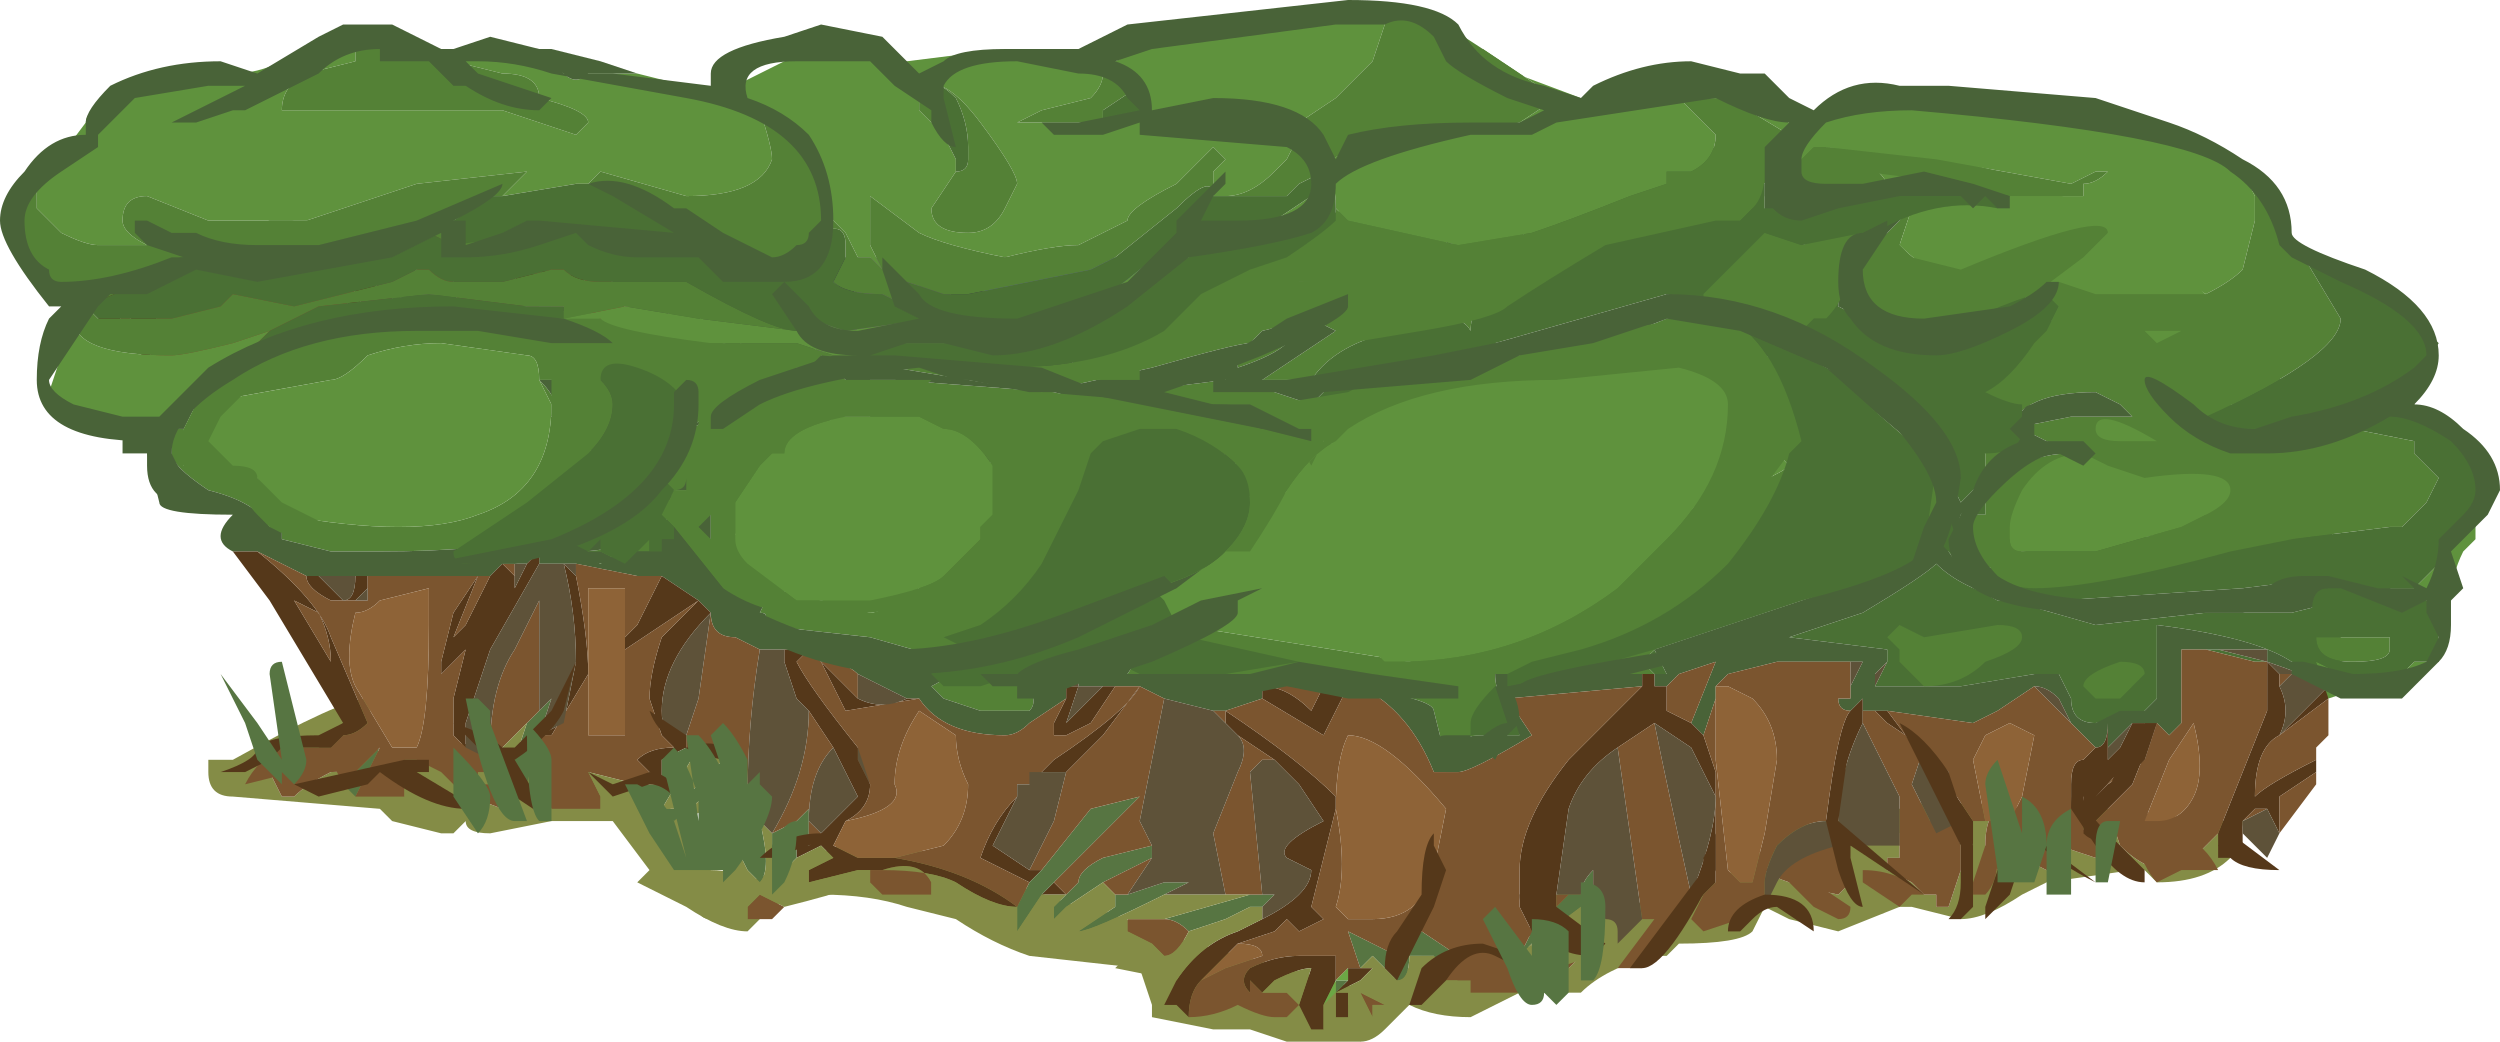 <?xml version="1.0" encoding="UTF-8" standalone="no"?>
<svg xmlns:ffdec="https://www.free-decompiler.com/flash" xmlns:xlink="http://www.w3.org/1999/xlink" ffdec:objectType="frame" height="29.75px" width="71.4px" xmlns="http://www.w3.org/2000/svg">
  <g transform="matrix(1.0, 0.0, 0.0, 1.0, 33.95, 17.5)">
    <use ffdec:characterId="206" height="4.25" transform="matrix(7.0, 0.0, 0.0, 7.0, -33.95, -17.5)" width="10.2" xlink:href="#shape0"/>
  </g>
  <defs>
    <g id="shape0" transform="matrix(1.0, 0.0, 0.0, 1.0, 4.85, 2.5)">
      <path d="M3.75 0.8 L3.8 0.95 Q3.9 1.05 4.0 1.05 L4.1 1.0 4.2 0.9 4.2 0.85 4.3 0.85 Q4.3 0.9 4.25 1.0 4.15 1.1 3.95 1.1 L3.9 1.05 3.85 1.05 3.5 1.1 3.4 1.15 Q3.25 1.25 3.15 1.25 L2.95 1.2 2.9 1.2 2.65 1.3 2.45 1.25 2.35 1.2 2.3 1.3 Q2.25 1.35 2.0 1.35 L1.95 1.4 1.9 1.4 Q1.7 1.45 1.6 1.55 L1.35 1.55 1.15 1.65 Q1.0 1.65 0.9 1.6 L0.8 1.7 Q0.75 1.75 0.7 1.75 L0.4 1.75 0.25 1.7 0.1 1.7 -0.15 1.65 -0.15 1.6 -0.2 1.45 -0.65 1.4 Q-0.8 1.35 -0.95 1.25 L-1.15 1.2 Q-1.3 1.15 -1.5 1.15 L-1.6 1.15 -1.7 1.2 -1.8 1.3 Q-1.9 1.3 -2.05 1.2 L-2.25 1.1 -2.2 1.05 -2.35 0.85 -2.6 0.85 -2.85 0.9 Q-2.95 0.9 -2.95 0.85 L-3.0 0.9 -3.05 0.9 -3.25 0.85 -3.3 0.8 -3.9 0.75 Q-4.0 0.75 -4.0 0.65 L-4.0 0.6 -3.9 0.6 Q-3.45 0.35 -3.35 0.35 L-3.3 0.6 -3.25 0.65 -3.2 0.65 -2.8 0.8 -2.75 0.8 -2.75 0.7 -2.7 0.65 -2.6 0.75 -2.6 0.7 -2.45 0.65 Q-2.15 0.75 -2.05 0.85 L-1.95 1.05 Q-1.85 1.05 -1.8 1.1 L-1.3 0.9 -0.45 1.2 Q-0.35 1.2 -0.15 1.3 L0.75 1.55 0.9 1.45 0.95 1.4 1.2 1.4 1.45 1.35 1.45 1.4 1.55 1.45 1.6 1.4 1.5 1.3 1.4 1.25 Q1.4 1.2 1.5 1.15 L1.7 1.1 1.95 1.25 2.0 1.2 2.45 0.9 Q2.5 0.85 2.65 0.85 L2.9 0.8 Q2.95 0.75 3.45 0.8 L3.45 0.85 3.4 0.8 Q3.25 0.75 3.25 0.95 L3.25 1.0 3.3 1.05 3.4 0.95 3.4 1.0 3.5 1.05 3.55 1.05 3.55 0.95 3.7 1.0 3.75 0.95 3.6 0.85 Q3.55 0.8 3.5 0.8 L3.75 0.8 M3.0 0.9 L2.9 0.9 2.9 1.0 2.85 1.0 2.85 1.05 2.95 1.1 3.0 1.15 3.05 1.15 3.05 1.2 3.1 1.2 3.15 1.05 3.15 0.95 3.1 0.8 Q3.0 0.85 3.0 0.9 L3.0 1.05 Q3.0 1.0 3.0 0.9 M2.65 1.15 L2.7 1.1 Q2.7 0.9 2.55 0.9 L2.35 1.05 Q2.4 1.1 2.65 1.15 M-2.85 0.6 L-2.9 0.55 Q-2.85 0.55 -2.85 0.6 M-3.4 0.55 L-3.45 0.55 Q-3.75 0.6 -3.75 0.65 L-3.7 0.75 -3.65 0.75 Q-3.6 0.7 -3.5 0.65 -3.4 0.65 -3.4 0.6 L-3.4 0.55" fill="#848c46" fill-rule="evenodd" stroke="none"/>
      <path d="M4.2 0.85 L4.2 0.9 4.1 1.0 4.0 1.05 Q3.9 1.05 3.8 0.95 L3.75 0.8 4.2 0.85 M3.5 0.8 Q3.55 0.8 3.6 0.85 L3.75 0.95 3.7 1.0 3.55 0.95 3.55 1.05 3.5 1.05 3.4 1.0 3.4 0.95 3.3 1.05 3.25 1.0 3.25 0.95 Q3.25 0.75 3.4 0.8 L3.45 0.85 3.45 0.8 3.5 0.8 M1.4 1.25 L1.5 1.3 1.6 1.4 1.55 1.45 1.45 1.4 1.45 1.35 1.35 1.3 Q1.4 1.3 1.4 1.25 M-2.45 0.65 L-2.6 0.7 -2.6 0.75 -2.7 0.65 -2.75 0.6 Q-2.75 0.5 -2.6 0.5 L-2.45 0.65 M-2.75 0.7 L-2.75 0.8 -2.8 0.8 -3.2 0.65 -3.25 0.6 Q-3.0 0.5 -2.9 0.55 L-2.85 0.6 -2.75 0.7 M3.0 0.9 Q3.0 1.0 3.0 1.05 L3.0 0.9 Q3.0 0.85 3.1 0.8 L3.15 0.95 3.15 1.05 3.1 1.2 3.05 1.2 3.05 1.15 3.0 1.15 2.95 1.1 2.85 1.05 2.85 1.0 2.9 1.0 2.9 0.9 3.0 0.9 M2.65 1.15 Q2.4 1.1 2.35 1.05 L2.55 0.9 Q2.7 0.9 2.7 1.1 L2.65 1.15 M-3.4 0.55 L-3.4 0.6 Q-3.4 0.65 -3.5 0.65 -3.6 0.7 -3.65 0.75 L-3.7 0.75 -3.75 0.65 Q-3.75 0.6 -3.45 0.55 L-3.4 0.55" fill="#7b552f" fill-rule="evenodd" stroke="none"/>
      <path d="M2.15 -1.9 L2.4 -1.9 2.35 -1.75 2.15 -1.9 1.4 -1.6 1.25 -1.35 Q1.15 -1.25 1.15 -1.15 1.1 -1.25 0.85 -1.15 0.6 -1.1 0.5 -0.95 L0.3 -0.95 0.6 -1.15 0.5 -1.2 0.3 -1.15 0.25 -1.1 Q0.2 -1.1 -0.15 -1.0 L-0.6 -0.9 -1.2 -1.0 -1.15 -1.05 -0.5 -1.0 0.0 -1.4 0.0 -1.5 0.5 -1.6 0.65 -1.65 0.85 -1.7 1.1 -1.7 1.05 -1.5 1.4 -1.6 1.2 -1.7 1.3 -1.8 2.15 -1.9 M2.45 -1.9 L2.6 -1.9 2.65 -1.85 Q2.8 -1.85 2.85 -1.75 L2.4 -1.7 2.45 -1.9 M4.55 -0.8 L4.55 -0.65 4.65 -0.4 3.4 -0.25 3.2 -0.15 3.1 -0.25 3.15 -0.4 Q3.2 -0.4 3.25 -0.4 L3.25 -0.5 Q3.4 -0.65 3.6 -0.65 3.5 -0.7 3.4 -0.75 L3.35 -0.75 3.6 -0.8 3.85 -0.8 3.8 -0.85 3.7 -0.9 Q3.4 -0.9 3.35 -0.75 3.35 -0.6 3.25 -0.55 L3.25 -0.65 2.85 -1.0 2.85 -0.85 2.7 -0.95 2.7 -1.05 2.75 -1.2 2.85 -1.15 2.7 -1.25 2.65 -1.35 2.95 -1.65 2.9 -1.5 Q3.05 -1.35 3.2 -1.35 L3.3 -1.4 3.5 -1.2 4.25 -0.85 4.45 -0.8 4.55 -0.8 M-4.1 -1.5 L-3.65 -1.6 -3.75 -1.6 -4.1 -1.5 M-2.5 -1.55 L-2.3 -1.5 -2.25 -1.45 -2.15 -1.4 -2.35 -1.4 -2.5 -1.55 M0.5 -0.85 L0.6 -0.8 0.55 -0.7 0.75 -0.65 0.3 -0.45 0.1 -0.55 0.25 -0.65 0.25 -0.8 -0.25 -0.9 0.15 -0.95 0.35 -0.9 0.5 -0.85 M1.1 -0.95 L1.25 -1.05 1.5 -1.05 1.1 -0.95 M2.65 -1.4 L2.5 -1.5 Q2.55 -1.5 2.7 -1.7 L2.85 -1.65 2.9 -1.65 2.95 -1.65 2.85 -1.6 2.65 -1.4 M0.45 -1.4 L0.45 -1.35 0.65 -1.35 0.45 -1.4 M0.2 -1.05 L0.35 -1.1 0.4 -1.1 Q0.35 -1.05 0.2 -1.0 L0.2 -1.05 M-1.3 -0.8 L-1.35 -0.85 -1.3 -0.95 -1.2 -0.95 -0.55 -0.9 0.2 -0.7 0.05 -0.55 -0.25 -0.35 -0.4 -0.3 -0.75 0.05 -0.65 0.05 -0.35 0.0 0.9 0.2 2.1 -0.45 Q2.4 -0.55 2.45 -0.6 2.3 -0.75 2.3 -0.85 L2.35 -1.05 2.7 -0.9 Q2.95 -0.7 3.05 -0.6 L3.1 -0.45 3.0 -0.25 2.7 -0.3 2.2 -0.1 Q1.95 0.1 1.85 0.2 L1.9 0.25 1.25 0.25 Q1.25 0.35 1.35 0.5 L1.2 0.5 Q1.1 0.5 1.1 0.55 L1.05 0.6 1.0 0.4 Q1.0 0.35 0.65 0.3 L0.7 0.3 0.65 0.3 0.55 0.25 -0.25 0.25 -0.15 0.1 -0.7 0.25 Q-0.6 0.35 -0.65 0.4 L-0.85 0.4 -1.0 0.35 -1.05 0.3 Q-0.95 0.25 -0.95 0.2 L-1.3 0.1 -1.75 0.05 Q-1.7 0.0 -1.75 0.0 L-1.7 -0.1 -1.3 0.0 Q-1.25 0.0 -1.1 -0.1 L-1.3 -0.8 M1.7 -1.1 L1.95 -1.2 2.2 -1.2 2.25 -1.1 2.3 -1.1 1.7 -1.1 M3.0 -0.7 L3.05 -0.65 3.0 -0.7 M4.3 -1.2 L4.15 -0.95 4.3 -1.2 M2.9 -1.1 L3.05 -1.05 Q3.25 -1.2 3.25 -1.35 L3.15 -1.15 2.9 -1.1 M4.35 0.2 L4.4 0.2 4.35 0.2 M4.45 0.25 L4.5 0.25 4.45 0.25 M0.55 0.25 L0.55 0.3 0.45 0.25 0.55 0.25 M-1.95 -0.2 L-1.95 -0.4 -2.15 -0.5 -2.05 -0.5 Q-2.0 -0.5 -2.0 -0.6 L-2.1 -0.7 -2.15 -0.55 -2.1 -0.4 -2.4 -0.2 -2.5 -0.25 Q-2.25 -0.25 -2.2 -0.4 -2.2 -0.45 -2.2 -0.8 L-2.35 -0.95 -2.65 -0.95 Q-2.55 -0.85 -2.6 -0.8 L-2.25 -0.5 Q-2.45 -0.25 -3.3 -0.25 L-3.5 -0.25 -3.7 -0.3 -3.7 -0.4 Q-3.15 -0.3 -2.9 -0.4 -2.6 -0.5 -2.6 -0.85 L-2.65 -0.95 Q-2.65 -1.05 -2.7 -1.05 L-3.05 -1.1 Q-3.2 -1.1 -3.35 -1.05 -3.45 -0.95 -3.5 -0.95 L-4.05 -0.85 Q-3.9 -1.0 -3.55 -1.15 L-3.45 -1.15 -3.35 -1.2 -3.1 -1.25 -2.95 -1.25 -2.8 -1.25 -2.15 -1.2 -2.05 -1.15 -1.75 -1.05 -1.7 -1.0 -1.6 -0.95 -1.9 -1.0 -1.8 -0.9 -2.05 -0.75 -1.9 -0.8 Q-1.9 -0.7 -1.75 -0.8 L-1.55 -0.95 -1.5 -0.95 -1.5 -0.9 Q-1.45 -0.9 -1.45 -1.0 L-1.4 -0.95 -1.45 -0.8 -1.95 -0.2 M-3.75 -0.45 L-3.75 -0.35 Q-3.8 -0.45 -4.0 -0.5 -4.15 -0.6 -4.15 -0.65 L-4.15 -0.75 -4.1 -0.75 -4.1 -0.6 -3.8 -0.55 -3.75 -0.45 M-3.5 -1.15 L-3.6 -1.15 -3.5 -1.15 M-2.95 -1.5 L-3.05 -1.55 -2.8 -1.55 -2.9 -1.5 -2.85 -1.5 -2.95 -1.5 M-3.25 -1.25 L-3.25 -1.3 -3.2 -1.3 -3.25 -1.25 M-3.3 -0.45 L-3.3 -0.7 -3.3 -0.45 M-0.5 0.35 L-0.5 0.2 -0.45 0.25 -0.5 0.3 -0.5 0.35 M-2.15 -1.3 L-2.15 -1.25 -2.2 -1.25 -2.2 -1.3 -2.15 -1.3 M-2.3 -1.25 L-2.4 -1.2 -2.3 -1.25 M-1.8 -1.3 L-1.75 -1.25 -1.8 -1.3 M-1.0 -0.6 L-0.85 -0.6 -0.7 -0.65 Q-0.9 -0.65 -1.0 -0.6" fill="#548136" fill-rule="evenodd" stroke="none"/>
      <path d="M4.65 -0.4 L4.7 -0.15 4.3 -0.1 3.55 -0.05 3.3 -0.05 Q3.2 -0.1 3.1 -0.25 L3.2 -0.15 3.4 -0.25 4.65 -0.4 M4.7 -0.05 L4.7 0.25 4.5 0.2 Q4.35 0.1 3.95 0.05 L3.95 0.35 3.9 0.4 3.7 0.45 Q3.6 0.45 3.6 0.35 L3.55 0.25 3.45 0.25 3.15 0.3 2.8 0.3 2.85 0.2 2.85 0.15 2.45 0.1 2.75 0.0 Q3.0 -0.15 3.05 -0.2 3.15 -0.1 3.35 -0.05 L3.7 0.05 4.15 0.0 4.5 0.0 4.7 -0.05 M-4.25 -1.45 L-4.1 -1.5 -3.75 -1.6 -3.65 -1.6 -3.15 -1.6 -3.75 -1.5 -4.25 -1.45 M-2.2 -1.5 L-2.15 -1.5 -2.2 -1.5 M0.85 -1.7 L0.9 -1.7 1.1 -1.7 0.85 -1.7 M1.1 -1.75 L1.3 -1.8 1.2 -1.7 1.1 -1.75 M1.4 -1.6 L2.15 -1.9 2.35 -1.75 2.35 -1.6 2.4 -1.6 2.7 -1.7 Q2.55 -1.5 2.5 -1.5 L2.65 -1.4 Q2.65 -1.3 2.65 -1.25 L2.75 -1.2 2.7 -1.05 2.7 -0.95 2.6 -1.0 Q2.45 -1.05 2.45 -1.15 L2.25 -1.2 1.95 -1.3 1.25 -1.1 1.25 -1.05 1.1 -0.95 0.6 -0.8 0.5 -0.85 0.55 -0.9 0.5 -0.95 Q0.6 -1.1 0.85 -1.15 1.1 -1.25 1.15 -1.15 1.15 -1.25 1.25 -1.35 L1.4 -1.6 M0.45 -1.4 L0.65 -1.35 0.45 -1.35 0.45 -1.4 M3.0 -0.25 Q2.95 -0.2 2.5 -0.05 L1.9 0.15 1.95 0.25 1.9 0.25 1.85 0.2 Q1.95 0.1 2.2 -0.1 L2.7 -0.3 3.0 -0.25 M4.15 0.15 L4.2 0.15 4.4 0.2 4.35 0.2 4.15 0.15 M2.7 -1.25 Q2.65 -1.3 2.65 -1.35 L2.7 -1.25 M2.85 -0.85 L2.85 -1.0 3.25 -0.65 3.25 -0.55 3.15 -0.45 3.05 -0.65 3.0 -0.7 2.85 -0.85 M3.25 -0.5 L3.25 -0.4 Q3.2 -0.4 3.15 -0.4 L3.25 -0.5 M-2.15 -1.3 L-1.75 -1.05 -2.05 -1.15 -2.15 -1.25 -2.15 -1.3 M-1.7 -1.0 L-1.5 -1.0 -1.6 -0.95 -1.7 -1.0 M-1.5 -0.95 L-1.45 -1.0 Q-1.45 -0.9 -1.5 -0.9 L-1.5 -0.95 M-2.15 -1.4 L-2.25 -1.45 -2.15 -1.4 M-1.75 -1.25 L-1.8 -1.3 -1.75 -1.25" fill="#4a7034" fill-rule="evenodd" stroke="none"/>
      <path d="M2.4 -1.9 L2.45 -1.9 2.4 -1.7 2.85 -1.75 2.9 -1.7 2.9 -1.65 2.85 -1.65 2.7 -1.7 2.4 -1.6 2.35 -1.6 2.35 -1.75 2.4 -1.9 M4.7 -0.15 L4.7 -0.05 4.5 0.0 4.15 0.0 3.7 0.05 3.35 -0.05 Q3.15 -0.1 3.05 -0.2 3.0 -0.15 2.75 0.0 L2.45 0.1 2.85 0.15 2.85 0.2 2.8 0.25 2.8 0.3 3.15 0.3 3.45 0.25 3.55 0.25 3.6 0.35 Q3.6 0.45 3.7 0.45 L3.9 0.4 3.95 0.35 3.95 0.05 Q4.35 0.1 4.5 0.2 L4.7 0.25 4.65 0.35 4.65 0.3 Q4.55 0.25 4.4 0.2 L4.4 0.15 4.2 0.15 4.15 0.15 4.05 0.15 4.05 0.45 4.0 0.5 3.95 0.45 3.9 0.45 3.85 0.45 3.75 0.55 3.75 0.45 Q3.75 0.55 3.7 0.55 L3.6 0.45 3.55 0.35 Q3.5 0.3 3.45 0.3 L3.3 0.4 3.2 0.45 2.85 0.4 2.8 0.4 2.75 0.4 2.75 0.35 2.7 0.4 Q2.65 0.4 2.65 0.35 L2.7 0.35 Q2.7 0.4 2.7 0.3 L2.75 0.2 2.7 0.2 2.4 0.2 2.2 0.25 2.15 0.3 2.15 0.35 2.1 0.5 2.05 0.45 2.15 0.2 2.0 0.25 1.95 0.3 1.9 0.3 1.9 0.25 1.85 0.25 1.85 0.3 1.3 0.35 1.4 0.5 Q1.15 0.65 1.1 0.65 L1.0 0.65 Q0.9 0.4 0.7 0.3 L0.65 0.3 Q1.0 0.35 1.0 0.4 L1.05 0.6 1.1 0.55 Q1.1 0.5 1.2 0.5 L1.35 0.5 Q1.25 0.35 1.25 0.25 L1.9 0.25 1.95 0.25 1.9 0.15 2.5 -0.05 Q2.95 -0.2 3.0 -0.25 L3.1 -0.45 3.05 -0.6 Q2.95 -0.7 2.7 -0.9 L2.35 -1.05 2.3 -1.1 2.25 -1.1 2.2 -1.2 1.95 -1.2 1.7 -1.1 1.5 -1.05 1.25 -1.05 1.25 -1.1 1.95 -1.3 2.25 -1.2 2.45 -1.15 Q2.45 -1.05 2.6 -1.0 L2.7 -0.95 2.85 -0.85 3.0 -0.7 3.05 -0.65 3.15 -0.45 3.25 -0.55 Q3.35 -0.6 3.35 -0.75 3.4 -0.9 3.7 -0.9 L3.8 -0.85 3.85 -0.8 3.6 -0.8 3.35 -0.75 3.4 -0.75 Q3.5 -0.7 3.6 -0.65 3.4 -0.65 3.25 -0.5 L3.15 -0.4 3.1 -0.25 Q3.2 -0.1 3.3 -0.05 L3.55 -0.05 4.3 -0.1 4.7 -0.15 M-3.9 -0.25 Q-4.0 -0.3 -3.9 -0.4 -4.2 -0.4 -4.2 -0.45 L-4.25 -0.65 -4.35 -0.65 -4.35 -0.8 -4.25 -0.75 Q-4.25 -0.8 -4.1 -0.9 L-3.6 -1.15 -3.5 -1.15 -3.45 -1.15 -3.55 -1.15 Q-3.9 -1.0 -4.05 -0.85 L-4.1 -0.75 -4.15 -0.75 -4.15 -0.65 Q-4.15 -0.6 -4.0 -0.5 -3.8 -0.45 -3.75 -0.35 L-3.75 -0.45 -3.7 -0.4 -3.7 -0.3 -3.5 -0.25 -3.3 -0.25 Q-2.45 -0.25 -2.25 -0.5 L-2.6 -0.8 Q-2.55 -0.85 -2.65 -0.95 L-2.35 -0.95 -2.2 -0.8 Q-2.2 -0.45 -2.2 -0.4 -2.25 -0.25 -2.5 -0.25 L-2.4 -0.2 -2.1 -0.4 -2.15 -0.55 -2.1 -0.7 -2.0 -0.6 Q-2.0 -0.5 -2.05 -0.5 L-2.15 -0.5 -1.95 -0.4 -1.95 -0.2 -1.7 -0.1 -1.75 0.0 Q-1.7 0.0 -1.75 0.05 L-1.3 0.1 -0.95 0.2 Q-0.95 0.25 -1.05 0.3 L-1.0 0.35 -0.85 0.4 -0.65 0.4 Q-0.6 0.35 -0.7 0.25 L-0.15 0.1 -0.25 0.25 0.55 0.25 0.45 0.25 0.3 0.3 0.3 0.35 0.15 0.4 0.1 0.4 -0.1 0.35 -0.2 0.3 -0.3 0.3 -0.35 0.3 -0.45 0.3 -0.45 0.25 -0.5 0.2 -0.5 0.35 -0.65 0.45 Q-0.7 0.5 -0.75 0.5 -1.0 0.5 -1.1 0.35 L-1.15 0.35 -1.35 0.25 Q-1.4 0.2 -1.5 0.2 L-1.55 0.15 -1.65 0.15 -1.75 0.15 -1.85 0.1 Q-1.95 0.1 -1.95 0.0 L-2.0 -0.05 -2.15 -0.15 -2.25 -0.15 -2.5 -0.2 -2.65 -0.2 -2.65 -0.25 -2.7 -0.2 -2.75 -0.2 -2.8 -0.2 -2.85 -0.15 -2.9 -0.15 -3.35 -0.15 -3.4 -0.15 -3.55 -0.15 -3.6 -0.15 -3.8 -0.25 -3.9 -0.25 M-4.35 -1.4 L-4.25 -1.45 -3.75 -1.5 -3.15 -1.6 -2.5 -1.55 -2.35 -1.4 -2.15 -1.4 -2.25 -1.45 -2.3 -1.5 -2.2 -1.5 -2.15 -1.5 -2.05 -1.5 -1.85 -1.4 -1.8 -1.4 Q-1.55 -1.35 -1.55 -1.25 L-1.55 -1.2 -1.55 -1.1 -1.5 -1.05 -1.45 -1.1 -1.4 -1.1 -1.1 -1.1 -1.0 -1.1 -0.95 -1.1 -0.75 -1.05 -0.6 -1.05 -0.45 -1.15 -0.4 -1.2 -0.2 -1.35 -0.1 -1.45 -0.1 -1.5 0.0 -1.5 0.0 -1.4 -0.5 -1.0 -1.15 -1.05 -1.2 -1.0 -0.6 -0.9 -0.15 -1.0 Q0.2 -1.1 0.25 -1.1 L0.3 -1.15 0.5 -1.2 0.6 -1.15 0.3 -0.95 0.5 -0.95 0.55 -0.9 0.5 -0.85 0.35 -0.9 0.15 -0.95 -0.25 -0.9 0.25 -0.8 0.25 -0.65 0.1 -0.55 0.05 -0.55 0.2 -0.7 -0.55 -0.9 -1.2 -0.95 -1.3 -0.95 -1.35 -0.85 -1.3 -0.8 -1.45 -0.8 -1.4 -0.95 -1.45 -1.0 -1.5 -0.95 -1.55 -0.95 -1.75 -0.8 Q-1.9 -0.7 -1.9 -0.8 L-2.05 -0.75 -1.8 -0.9 -1.9 -1.0 -1.6 -0.95 -1.5 -1.0 -1.7 -1.0 -1.75 -1.05 -2.15 -1.3 -2.25 -1.3 -2.45 -1.4 -2.5 -1.5 -2.55 -1.55 -2.7 -1.55 -2.75 -1.5 -2.8 -1.5 Q-2.85 -1.45 -2.9 -1.45 L-3.0 -1.45 -3.05 -1.5 -3.05 -1.55 -3.25 -1.45 -3.3 -1.45 -3.4 -1.45 -3.5 -1.4 -3.65 -1.4 -3.75 -1.4 -3.85 -1.4 -4.2 -1.35 -4.35 -1.4 M-2.0 -1.5 L-1.95 -1.5 -2.0 -1.5 M0.5 -1.6 L0.65 -1.65 0.5 -1.6 M0.9 -1.7 L1.1 -1.75 1.2 -1.7 1.4 -1.6 1.05 -1.5 1.1 -1.7 0.9 -1.7 M2.75 -1.2 L2.65 -1.25 Q2.65 -1.3 2.65 -1.4 L2.85 -1.6 2.95 -1.65 2.65 -1.35 Q2.65 -1.3 2.7 -1.25 L2.85 -1.15 2.75 -1.2 M0.2 -1.05 L0.2 -1.0 Q0.35 -1.05 0.4 -1.1 L0.35 -1.1 0.2 -1.05 M-0.4 -0.3 L-0.25 -0.35 -0.4 -0.3 M2.9 -1.1 L3.15 -1.15 3.25 -1.35 Q3.25 -1.2 3.05 -1.05 L2.9 -1.1 M0.15 0.4 L0.15 0.4 M-2.85 -1.5 L-2.9 -1.5 -2.8 -1.55 -3.05 -1.55 -2.95 -1.5 -2.85 -1.5 M-3.35 -1.2 L-3.25 -1.25 -3.2 -1.3 -3.0 -1.3 -2.95 -1.25 -3.1 -1.25 -3.35 -1.2 M-3.3 -0.7 L-3.3 -0.45 -3.3 -0.7 M-2.15 -1.25 L-2.05 -1.15 -2.15 -1.2 -2.8 -1.25 -2.7 -1.25 -2.65 -1.25 -2.6 -1.25 -2.55 -1.25 -2.5 -1.25 -2.4 -1.2 -2.3 -1.25 -2.2 -1.25 -2.15 -1.25 M-1.75 -1.25 L-1.8 -1.3 -1.75 -1.25 M-1.0 -0.6 Q-0.9 -0.65 -0.7 -0.65 L-0.85 -0.6 -1.0 -0.6" fill="#496338" fill-rule="evenodd" stroke="none"/>
      <path d="M2.6 -1.9 Q3.55 -1.9 4.2 -1.25 L4.3 -1.2 4.55 -0.8 4.45 -0.8 4.25 -0.85 3.5 -1.2 3.3 -1.4 3.2 -1.35 Q3.05 -1.35 2.9 -1.5 L2.95 -1.65 2.9 -1.65 2.9 -1.7 2.85 -1.75 Q2.8 -1.85 2.65 -1.85 L2.6 -1.9 M-1.75 -1.45 L-1.5 -1.45 -1.55 -1.45 -1.65 -1.45 -1.75 -1.45 M-1.45 -1.45 L-1.0 -1.45 -1.1 -1.45 -1.35 -1.45 -1.4 -1.45 -1.45 -1.45 M0.6 -0.8 L1.1 -0.95 1.5 -1.05 1.7 -1.1 2.3 -1.1 2.35 -1.05 2.3 -0.85 Q2.3 -0.75 2.45 -0.6 2.4 -0.55 2.1 -0.45 L0.9 0.2 -0.35 0.0 -0.65 0.05 -0.75 0.05 -0.4 -0.3 -0.25 -0.35 0.05 -0.55 0.1 -0.55 0.3 -0.45 0.75 -0.65 0.55 -0.7 0.6 -0.8 M4.15 -0.95 L4.3 -1.2 4.15 -0.95 M-1.7 -0.1 L-1.95 -0.2 -1.45 -0.8 -1.3 -0.8 -1.1 -0.1 Q-1.25 0.0 -1.3 0.0 L-1.7 -0.1 M-3.7 -0.4 L-3.75 -0.45 -3.8 -0.55 -4.1 -0.6 -4.1 -0.75 -4.05 -0.85 -3.5 -0.95 Q-3.45 -0.95 -3.35 -1.05 -3.2 -1.1 -3.05 -1.1 L-2.7 -1.05 Q-2.65 -1.05 -2.65 -0.95 L-2.6 -0.85 Q-2.6 -0.5 -2.9 -0.4 -3.15 -0.3 -3.7 -0.4 M-3.3 -0.7 L-3.3 -0.45 -3.3 -0.7" fill="#5f923d" fill-rule="evenodd" stroke="none"/>
      <path d="M4.6 0.6 L4.6 0.65 4.45 0.75 4.45 0.9 4.4 0.8 4.35 0.8 4.3 0.85 4.3 0.9 4.3 1.0 4.2 1.0 4.2 0.9 Q4.2 1.0 4.2 0.9 L4.4 0.4 4.4 0.2 4.4 0.15 4.4 0.2 4.45 0.25 4.45 0.3 Q4.5 0.4 4.45 0.5 L4.65 0.3 4.65 0.35 4.45 0.5 Q4.35 0.55 4.35 0.75 4.4 0.7 4.6 0.6 M3.75 0.9 Q3.7 0.9 3.75 0.9 3.7 0.95 3.65 0.9 L3.65 0.75 3.6 0.8 3.6 0.7 Q3.6 0.6 3.65 0.6 L3.7 0.55 Q3.75 0.55 3.75 0.45 L3.75 0.55 3.75 0.6 3.8 0.55 3.85 0.45 3.9 0.45 Q3.9 0.55 3.7 0.75 L3.75 0.7 3.9 0.6 3.95 0.45 3.85 0.7 3.7 0.85 3.75 0.9 M3.2 0.85 L3.2 0.95 3.15 0.85 3.1 0.7 3.2 0.85 M2.8 0.95 L2.65 0.95 2.6 0.85 Q2.65 0.45 2.7 0.4 L2.75 0.35 2.75 0.4 2.75 0.45 Q2.65 0.65 2.65 0.85 L2.7 0.95 2.8 0.95 M2.05 1.2 L2.0 1.2 2.05 1.15 Q2.15 0.9 2.15 0.75 L2.05 0.55 1.9 0.45 1.75 0.55 Q1.6 0.65 1.55 0.8 L1.5 1.15 1.5 1.2 1.5 1.25 1.4 1.3 1.35 1.2 1.35 1.05 Q1.35 0.85 1.55 0.6 L1.85 0.3 1.85 0.25 1.9 0.25 1.9 0.3 1.95 0.3 1.95 0.4 2.05 0.45 2.1 0.5 2.15 0.65 2.15 1.1 2.1 1.15 2.05 1.2 M0.65 1.65 L0.6 1.65 Q0.6 1.6 0.6 1.55 L0.65 1.5 0.65 1.45 0.7 1.45 0.75 1.45 0.7 1.5 0.6 1.55 0.65 1.55 0.65 1.65 M0.55 1.7 L0.5 1.7 0.45 1.6 0.5 1.45 Q0.45 1.45 0.35 1.5 L0.3 1.55 0.25 1.5 0.25 1.55 Q0.2 1.5 0.25 1.45 0.35 1.4 0.45 1.4 L0.6 1.4 0.6 1.45 0.6 1.5 0.55 1.6 0.55 1.7 M0.0 1.65 L-0.05 1.6 -0.1 1.6 -0.05 1.5 Q0.05 1.35 0.2 1.3 L0.3 1.25 Q0.5 1.15 0.5 1.05 L0.4 1.0 Q0.35 0.95 0.55 0.85 L0.45 0.7 0.35 0.6 0.2 0.5 0.15 0.45 0.15 0.4 Q0.45 0.6 0.6 0.75 L0.6 0.8 0.5 1.2 0.55 1.25 0.45 1.3 0.4 1.25 0.35 1.3 0.2 1.35 0.05 1.5 Q0.0 1.55 0.0 1.65 M-3.55 0.55 L-3.45 0.45 -3.75 -0.05 -3.9 -0.25 -3.8 -0.25 Q-3.55 -0.05 -3.5 0.1 L-3.35 0.45 Q-3.4 0.5 -3.45 0.5 L-3.5 0.55 -3.55 0.55 M-4.15 -0.95 L-4.45 -1.2 -4.4 -1.25 -4.15 -0.95 M-4.4 -1.35 L-4.35 -1.35 -4.35 -1.4 -4.3 -1.35 -4.15 -1.1 -4.4 -1.25 -4.45 -1.3 -4.4 -1.35 M0.55 -0.9 L0.5 -0.85 0.55 -0.9 M2.8 0.4 L2.85 0.4 3.0 0.6 3.05 0.6 3.0 0.55 2.85 0.45 2.8 0.4 M0.55 0.3 L0.55 0.25 0.65 0.3 0.55 0.5 0.3 0.35 0.3 0.3 Q0.4 0.3 0.5 0.4 L0.55 0.3 M0.15 0.4 L0.15 0.4 M-2.8 -1.5 L-2.75 -1.5 Q-2.65 -1.4 -2.65 -1.3 L-2.65 -1.25 -2.7 -1.25 -2.8 -1.5 M-2.5 -1.5 L-2.45 -1.4 -2.5 -1.25 -2.55 -1.25 -2.5 -1.5 M-2.25 -1.3 L-2.15 -1.3 -2.2 -1.3 -2.2 -1.25 -2.3 -1.25 -2.25 -1.3 M-3.5 -1.4 L-3.4 -1.45 -3.45 -1.4 -3.6 -1.3 -3.5 -1.4 M-3.3 -1.45 L-3.25 -1.45 -3.25 -1.4 -3.5 -1.15 -3.35 -1.4 -3.3 -1.45 M-3.65 -1.4 L-3.65 -1.35 -3.7 -1.35 -3.65 -1.4 M-3.85 -1.35 L-3.85 -1.4 -3.75 -1.4 -3.8 -1.35 -4.15 -1.3 -4.2 -1.35 -4.15 -1.35 -4.05 -1.3 -3.85 -1.35 M-3.6 -0.15 L-3.55 -0.15 -3.45 -0.05 -3.5 -0.05 Q-3.6 -0.1 -3.6 -0.15 M-3.4 -0.15 L-3.35 -0.15 -3.35 -0.1 -3.4 -0.05 -3.45 -0.05 Q-3.4 -0.05 -3.4 -0.15 M-2.85 -0.15 L-2.8 -0.2 -2.75 -0.15 -2.75 -0.1 -2.7 -0.2 -2.65 -0.25 -2.65 -0.2 -2.85 0.15 -2.95 0.45 -2.95 0.55 -3.0 0.5 -3.0 0.35 -2.95 0.15 -3.05 0.25 -3.05 0.2 -3.0 0.0 -2.9 -0.15 -3.0 0.1 -2.95 0.05 -2.85 -0.15 M-2.15 -0.15 L-2.0 -0.05 -1.95 0.0 Q-2.15 0.2 -2.15 0.4 -2.15 0.5 -2.1 0.5 L-2.05 0.5 -2.05 0.55 -2.15 0.6 -2.15 0.7 -2.2 0.65 -2.25 0.6 Q-2.2 0.55 -2.1 0.55 L-2.15 0.5 -2.2 0.35 Q-2.2 0.25 -2.15 0.1 L-2.0 -0.05 -2.3 0.15 -2.3 0.1 -2.25 0.05 -2.15 -0.15 M-1.65 0.15 L-1.55 0.15 -1.6 0.2 Q-1.55 0.3 -1.35 0.55 L-1.3 0.7 Q-1.3 0.8 -1.4 0.85 L-1.45 0.95 -1.35 1.0 -1.2 1.0 Q-0.9 1.05 -0.7 1.2 -0.8 1.2 -0.95 1.1 -1.05 1.05 -1.25 1.05 L-1.35 1.05 -1.55 1.1 -1.55 1.05 -1.45 1.0 -1.5 0.95 -1.6 1.0 -1.6 0.95 -1.55 0.95 -1.5 0.9 -1.35 0.75 -1.45 0.55 -1.55 0.4 -1.6 0.35 -1.65 0.2 -1.65 0.15 M-1.15 0.35 L-1.1 0.35 -1.4 0.4 -1.5 0.2 -1.35 0.35 Q-1.25 0.4 -1.15 0.35 M-0.35 0.3 L-0.3 0.3 -0.4 0.45 -0.5 0.5 -0.55 0.5 -0.55 0.45 -0.5 0.35 -0.5 0.3 -0.45 0.3 -0.5 0.45 -0.35 0.3 M-2.7 -1.55 Q-2.6 -1.4 -2.6 -1.25 L-2.7 -1.55 M-2.5 -0.15 Q-2.45 0.1 -2.45 0.25 L-2.45 0.2 -2.45 0.25 -2.6 0.5 -2.65 0.5 -2.55 0.45 -2.5 0.2 Q-2.5 0.0 -2.55 -0.2 L-2.5 -0.15 M-0.5 0.65 L-0.65 0.65 -0.65 0.7 -0.55 0.6 Q-0.25 0.4 -0.2 0.3 L-0.35 0.5 -0.5 0.65 M-0.7 0.75 L-0.8 0.95 -0.65 1.05 -0.6 1.05 -0.65 1.1 -0.85 1.0 Q-0.8 0.85 -0.7 0.75 M-0.6 1.15 L-0.55 1.1 -0.5 1.15 -0.6 1.15 M-1.7 1.05 L-1.65 1.05 -1.7 1.05 M-2.75 0.6 L-2.8 0.65 -2.85 0.6 -2.9 0.5 -2.85 0.55 -2.8 0.55 -2.75 0.6 M-3.5 0.2 Q-3.5 0.1 -3.55 0.0 L-3.65 -0.05 -3.5 0.2" fill="#55381a" fill-rule="evenodd" stroke="none"/>
      <path d="M-2.15 0.8 L-2.25 0.8 -2.25 0.7 -2.15 0.7 -2.15 0.6 -2.05 0.55 -2.0 0.55 -2.15 0.8 -2.1 0.8 -1.9 0.6 -1.85 0.65 -2.1 0.85 -2.15 0.8 M-2.7 0.7 L-2.75 0.7 -2.8 0.65 -2.75 0.6 -2.7 0.45 -2.65 0.4 -2.6 0.35 -2.65 0.5 -2.7 0.7 M-3.4 0.75 L-3.45 0.7 -3.3 0.55 -3.4 0.75 M-4.45 -1.2 L-4.45 -1.25 -4.4 -1.25 -4.45 -1.2 M4.25 -0.85 L4.45 -0.8 4.25 -0.85 M4.3 -1.2 L4.15 -0.95 4.3 -1.2 M1.4 1.3 L1.5 1.25 1.5 1.2 1.55 1.15 1.6 1.15 Q1.6 1.1 1.65 1.05 L1.65 1.15 1.6 1.2 1.4 1.35 1.35 1.4 1.4 1.3 M0.3 1.15 L0.35 1.15 0.3 1.2 0.25 1.2 0.15 1.25 0.0 1.3 Q-0.05 1.25 -0.1 1.25 L0.25 1.15 0.3 1.15 M0.6 1.45 L0.6 1.5 0.6 1.45 M0.7 1.45 L0.65 1.3 0.85 1.4 0.95 1.3 1.1 1.4 1.05 1.45 1.0 1.4 0.95 1.4 0.9 1.4 Q0.9 1.5 0.85 1.5 0.8 1.45 0.75 1.4 L0.7 1.45 M1.05 1.5 L1.1 1.5 1.05 1.5 M0.6 1.55 L0.6 1.5 0.65 1.5 0.6 1.55 M-4.3 -1.35 L-4.35 -1.4 -4.2 -1.35 -3.85 -1.4 -3.85 -1.35 -4.15 -1.35 -4.2 -1.35 -4.3 -1.35 M-3.4 -1.45 L-3.3 -1.45 -3.35 -1.4 -3.45 -1.4 -3.4 -1.45 M-3.65 -1.4 L-3.5 -1.4 -3.65 -1.35 -3.65 -1.4 -3.7 -1.35 -3.8 -1.35 -3.75 -1.4 -3.65 -1.4 M-0.6 1.05 L-0.4 0.8 -0.2 0.75 -0.55 1.1 -0.6 1.15 -0.7 1.3 -0.7 1.2 -0.65 1.1 -0.6 1.05 M-0.45 1.1 Q-0.45 1.05 -0.35 1.0 L-0.15 0.95 -0.15 1.0 -0.35 1.1 -0.5 1.2 -0.55 1.25 -0.55 1.2 -0.5 1.15 -0.45 1.1 M-0.25 1.15 L-0.1 1.1 Q-0.05 1.1 0.0 1.1 L-0.1 1.15 Q-0.4 1.3 -0.45 1.3 L-0.3 1.2 -0.3 1.15 -0.25 1.15 M-1.6 0.95 L-1.6 1.0 -1.65 1.05 -1.7 1.05 -1.7 0.95 -1.7 0.9 -1.6 0.85 -1.55 0.8 -1.55 0.95 -1.6 0.95 M-1.8 0.8 L-1.75 0.85 Q-1.7 1.05 -1.75 1.1 L-1.8 1.05 -1.85 0.95 -1.8 0.8 M-3.15 0.65 L-3.15 0.7 Q-3.2 0.7 -3.15 0.65" fill="#577542" fill-rule="evenodd" stroke="none"/>
      <path d="M-4.45 -1.3 L-4.4 -1.35 -4.45 -1.3" fill="#62973e" fill-rule="evenodd" stroke="none"/>
      <path d="M4.65 0.35 L4.65 0.5 4.6 0.55 4.6 0.6 Q4.4 0.7 4.35 0.75 4.35 0.55 4.45 0.5 L4.65 0.35 M4.6 0.65 L4.6 0.7 4.45 0.9 4.45 0.75 4.6 0.65 M4.2 0.9 L4.05 0.9 Q4.15 0.95 4.2 1.05 L4.05 1.05 3.95 1.1 Q3.9 1.05 3.85 0.9 L3.75 0.9 3.7 0.85 3.85 0.7 3.95 0.45 4.0 0.5 4.05 0.45 4.05 0.15 4.15 0.15 4.35 0.2 4.4 0.2 4.4 0.4 4.2 0.9 M3.65 0.9 L3.35 0.85 3.4 0.75 3.45 0.5 3.35 0.45 3.25 0.5 3.2 0.6 3.25 0.85 3.2 0.85 3.1 0.7 3.1 0.65 3.05 0.6 3.0 0.6 2.85 0.4 3.2 0.45 3.3 0.4 3.45 0.3 3.6 0.45 3.7 0.55 3.65 0.6 Q3.6 0.6 3.6 0.7 L3.6 0.8 3.65 0.75 3.65 0.9 M3.05 0.9 L3.0 0.95 2.9 0.95 2.9 0.75 2.75 0.45 2.75 0.4 2.8 0.4 2.85 0.45 3.0 0.55 2.95 0.7 3.05 0.9 M2.35 1.2 L2.25 1.25 2.1 1.3 2.05 1.25 2.1 1.15 2.15 1.1 2.15 0.65 2.1 0.5 2.15 0.35 2.15 0.6 2.2 1.05 2.25 1.1 2.3 1.1 2.35 0.9 2.4 0.6 Q2.4 0.45 2.3 0.35 L2.2 0.3 2.15 0.3 2.2 0.25 2.4 0.2 2.7 0.2 2.7 0.3 Q2.7 0.4 2.7 0.35 L2.65 0.35 Q2.65 0.4 2.7 0.4 2.65 0.45 2.6 0.85 2.5 0.85 2.4 0.95 2.35 1.05 2.35 1.1 L2.35 1.2 M2.0 1.2 L1.85 1.45 1.75 1.45 1.9 1.25 1.85 1.25 1.75 0.55 1.9 0.45 Q1.95 0.7 2.05 1.15 L2.0 1.2 M1.65 1.15 L1.6 1.2 1.65 1.15 M1.35 1.5 L1.35 1.55 1.15 1.55 1.15 1.5 1.1 1.5 1.05 1.5 1.05 1.45 1.1 1.4 0.95 1.3 0.85 1.4 0.65 1.3 0.7 1.45 0.65 1.45 0.6 1.5 0.6 1.45 0.6 1.4 0.45 1.4 Q0.35 1.4 0.25 1.45 0.2 1.5 0.25 1.55 L0.25 1.5 0.3 1.55 0.4 1.55 0.45 1.6 0.4 1.65 0.35 1.65 Q0.3 1.65 0.2 1.6 0.1 1.65 0.0 1.65 0.0 1.55 0.05 1.5 L0.15 1.45 0.3 1.4 Q0.3 1.35 0.2 1.35 L0.35 1.3 0.4 1.25 0.45 1.3 0.55 1.25 0.5 1.2 0.6 0.8 0.6 0.75 Q0.45 0.6 0.15 0.4 L0.3 0.35 0.55 0.5 0.65 0.3 0.7 0.3 Q0.9 0.4 1.0 0.65 L1.1 0.65 Q1.15 0.65 1.4 0.5 L1.3 0.35 1.85 0.3 1.55 0.6 Q1.35 0.85 1.35 1.05 L1.35 1.2 1.4 1.3 1.35 1.4 1.3 1.4 1.35 1.5 M-1.05 1.15 L-1.25 1.15 -1.3 1.1 -1.3 1.05 -1.25 1.05 Q-1.1 1.0 -1.05 1.1 L-1.05 1.15 M-1.65 1.2 L-1.7 1.25 -1.8 1.25 -1.8 1.2 -1.75 1.15 -1.65 1.2 M-2.4 0.8 L-2.6 0.8 -2.65 0.7 -2.65 0.5 -2.6 0.5 -2.45 0.25 Q-2.45 0.1 -2.5 -0.15 L-2.5 -0.2 -2.25 -0.15 -2.15 -0.15 -2.25 0.05 -2.3 0.1 -2.3 -0.1 -2.45 -0.1 -2.45 0.2 -2.45 0.25 -2.45 0.5 -2.3 0.5 -2.3 0.15 -2.0 -0.05 -2.15 0.1 Q-2.2 0.25 -2.2 0.35 L-2.15 0.5 -2.1 0.55 Q-2.2 0.55 -2.25 0.6 L-2.2 0.65 -2.25 0.7 -2.45 0.65 -2.4 0.75 -2.4 0.8 M-3.2 0.75 L-3.4 0.75 -3.3 0.55 -3.45 0.7 -3.5 0.6 -3.6 0.6 -3.65 0.65 -3.85 0.7 Q-3.8 0.6 -3.7 0.55 L-3.55 0.55 -3.5 0.55 -3.45 0.5 Q-3.4 0.5 -3.35 0.45 L-3.5 0.1 Q-3.55 -0.05 -3.8 -0.25 L-3.6 -0.15 Q-3.6 -0.1 -3.5 -0.05 L-3.45 -0.05 -3.4 -0.05 -3.35 -0.05 -3.35 -0.1 -3.35 -0.15 -2.9 -0.15 -2.85 -0.15 -2.95 0.05 -3.0 0.1 -2.9 -0.15 -3.0 0.0 -3.05 0.2 -3.05 0.25 -2.95 0.15 -3.0 0.35 -3.0 0.5 -2.95 0.55 -2.85 0.6 -2.85 0.65 -2.9 0.65 -2.9 0.7 -2.95 0.75 -3.05 0.65 -3.15 0.6 -3.2 0.6 -3.2 0.75 M-4.1 -0.9 L-4.15 -0.95 -4.4 -1.25 -4.15 -1.1 -4.3 -1.35 -4.2 -1.35 -4.2 -1.3 -4.15 -1.3 -3.8 -1.35 -3.7 -1.35 -3.6 -1.3 -3.45 -1.4 -3.35 -1.4 -3.5 -1.15 -3.6 -1.15 -4.1 -0.9 M-4.45 -1.25 L-4.45 -1.3 -4.4 -1.25 -4.45 -1.25 M1.95 0.3 L2.0 0.25 2.15 0.2 2.05 0.45 1.95 0.4 1.95 0.3 M3.9 0.45 L3.95 0.45 3.9 0.6 3.75 0.7 3.7 0.75 Q3.9 0.55 3.9 0.45 M4.5 0.25 L4.45 0.3 4.45 0.25 4.5 0.25 M3.95 0.85 Q4.05 0.85 4.1 0.75 4.15 0.65 4.1 0.45 L4.0 0.6 3.9 0.85 3.95 0.85 M4.3 0.85 L4.35 0.8 4.4 0.8 4.3 0.85 M3.3 1.0 Q3.3 1.1 3.25 1.15 L3.2 1.15 3.2 1.1 3.25 0.95 3.3 0.95 3.3 1.0 M2.95 1.15 L2.9 1.2 2.75 1.1 2.75 1.05 Q2.9 1.05 3.0 1.15 L2.95 1.15 M1.5 1.2 L1.5 1.15 1.55 1.15 1.5 1.2 M1.4 1.35 L1.45 1.35 1.5 1.4 1.4 1.4 1.4 1.35 M2.65 1.25 L2.55 1.2 2.4 1.05 2.55 1.1 2.7 1.2 Q2.7 1.25 2.65 1.25 M0.55 0.3 L0.5 0.4 Q0.4 0.3 0.3 0.3 L0.45 0.25 0.55 0.3 M0.15 0.4 L0.15 0.45 0.1 0.4 0.15 0.4 M0.2 0.5 L0.35 0.6 0.3 0.6 0.25 0.65 0.3 1.15 0.2 1.15 0.15 1.15 0.1 0.9 0.2 0.65 Q0.25 0.55 0.2 0.5 M0.6 0.8 Q0.65 1.05 0.6 1.2 L0.65 1.25 0.75 1.25 Q0.95 1.25 1.0 1.05 L1.05 0.8 Q0.8 0.5 0.65 0.5 0.6 0.6 0.6 0.8 M0.0 1.3 Q-0.05 1.4 -0.1 1.4 L-0.15 1.35 -0.25 1.3 -0.25 1.25 -0.1 1.25 Q-0.05 1.25 0.0 1.3 M0.2 1.6 L0.25 1.55 0.2 1.6 M0.9 1.4 L0.95 1.4 0.9 1.4 M0.75 1.6 L0.75 1.65 0.7 1.55 0.8 1.6 0.75 1.6 M-3.05 -1.5 L-3.0 -1.45 -3.0 -1.3 -3.2 -1.3 -3.25 -1.3 -3.05 -1.5 M-2.75 -1.5 L-2.7 -1.55 -2.55 -1.55 -2.5 -1.5 -2.55 -1.25 -2.6 -1.25 -2.65 -1.3 Q-2.65 -1.4 -2.75 -1.5 M-2.45 -1.4 L-2.25 -1.3 -2.3 -1.25 -2.4 -1.2 -2.5 -1.25 -2.45 -1.4 M-3.25 -1.4 L-3.25 -1.45 -3.25 -1.4 M-2.8 -0.2 L-2.75 -0.2 -2.75 -0.15 -2.8 -0.2 M-1.95 0.0 Q-1.95 0.1 -1.85 0.1 L-1.75 0.15 Q-1.8 0.45 -1.8 0.75 L-1.85 0.65 -1.9 0.6 -2.0 0.55 -2.05 0.55 -2.05 0.5 -2.0 0.35 -1.95 0.0 M-1.55 0.15 L-1.5 0.2 Q-1.4 0.2 -1.35 0.25 L-1.35 0.35 -1.5 0.2 -1.4 0.4 -1.1 0.35 Q-1.0 0.5 -0.75 0.5 -0.7 0.5 -0.65 0.45 L-0.5 0.35 -0.55 0.45 -0.55 0.5 -0.5 0.5 -0.4 0.45 -0.3 0.3 -0.2 0.3 -0.1 0.35 -0.2 0.85 -0.15 0.95 -0.35 1.0 Q-0.45 1.05 -0.45 1.1 L-0.5 1.15 -0.55 1.1 -0.2 0.75 -0.4 0.8 -0.6 1.05 -0.65 1.05 -0.55 0.85 -0.5 0.65 -0.35 0.5 -0.2 0.3 Q-0.25 0.4 -0.55 0.6 L-0.65 0.7 -0.7 0.7 -0.7 0.75 Q-0.8 0.85 -0.85 1.0 L-0.65 1.1 -0.7 1.2 Q-0.9 1.05 -1.2 1.0 L-1.0 0.95 Q-0.9 0.85 -0.9 0.7 -0.95 0.6 -0.95 0.5 L-1.1 0.4 Q-1.2 0.55 -1.2 0.7 -1.15 0.8 -1.4 0.85 -1.3 0.8 -1.3 0.7 L-1.35 0.6 -1.35 0.55 Q-1.55 0.3 -1.6 0.2 L-1.55 0.15 M-3.4 0.0 Q-3.45 0.2 -3.4 0.3 L-3.25 0.55 -3.15 0.55 Q-3.1 0.45 -3.1 0.05 L-3.1 -0.1 -3.3 -0.05 Q-3.35 0.0 -3.4 0.0 M-2.2 -1.3 L-2.2 -1.25 -2.2 -1.3 M-2.6 -1.25 Q-2.6 -1.4 -2.7 -1.55 L-2.6 -1.25 M-0.15 1.0 L-0.25 1.15 -0.3 1.15 -0.35 1.1 -0.15 1.0 M-1.65 0.2 L-1.65 0.15 -1.65 0.2 M-1.55 0.4 L-1.45 0.55 Q-1.55 0.65 -1.55 0.85 L-1.5 0.9 -1.55 0.95 -1.55 0.8 -1.6 0.85 -1.7 0.9 Q-1.55 0.65 -1.55 0.4 M-2.65 0.4 L-2.7 0.45 -2.8 0.55 -2.85 0.55 Q-2.85 0.3 -2.75 0.15 L-2.65 -0.05 -2.65 0.4 M-3.5 0.2 L-3.65 -0.05 -3.55 0.0 Q-3.5 0.1 -3.5 0.2" fill="#7b552f" fill-rule="evenodd" stroke="none"/>
      <path d="M1.5 1.25 L1.5 1.2 1.5 1.25 M0.2 1.15 L0.3 1.15 0.25 1.15 0.2 1.15 M0.25 1.2 L0.3 1.2 0.25 1.2 M0.6 1.5 L0.65 1.45 0.65 1.5 0.6 1.5 0.6 1.55 0.55 1.6 0.6 1.5 M0.95 1.4 L1.0 1.4 0.95 1.4 M-0.5 1.15 L-0.45 1.1 -0.5 1.15 M-0.3 1.2 L-0.3 1.15 -0.3 1.2 M0.0 1.35 L0.0 1.35 M-1.55 0.95 L-1.6 0.95 -1.55 0.95 M-1.55 1.05 L-1.55 1.1 -1.55 1.05 M-1.8 0.8 L-1.8 0.75 -1.8 0.8 M-1.7 0.9 L-1.7 0.95 -1.7 0.9 M-2.85 0.65 L-2.85 0.6 -2.85 0.65" fill="#6ca745" fill-rule="evenodd" stroke="none"/>
      <path d="M4.45 0.9 L4.4 1.0 4.3 0.9 4.3 0.85 4.4 0.8 4.45 0.9 M3.15 0.85 L3.05 0.9 2.95 0.7 3.0 0.55 3.05 0.6 3.1 0.65 3.1 0.7 3.15 0.85 M2.9 0.95 L2.8 0.95 2.7 0.95 2.65 0.85 Q2.65 0.65 2.75 0.45 L2.9 0.75 2.9 0.95 M2.65 0.95 Q2.45 1.0 2.4 1.1 L2.35 1.2 2.35 1.1 Q2.35 1.05 2.4 0.95 2.5 0.85 2.6 0.85 L2.65 0.95 M2.1 1.15 L2.05 1.2 2.1 1.15 2.15 1.1 2.1 1.15 M1.85 1.25 L1.75 1.35 1.75 1.3 Q1.75 1.25 1.7 1.25 L1.65 1.15 1.65 1.05 Q1.6 1.1 1.6 1.15 L1.55 1.15 1.5 1.15 1.55 0.8 Q1.6 0.65 1.75 0.55 L1.85 1.25 M2.7 0.2 L2.75 0.2 2.7 0.3 2.7 0.2 M3.45 0.3 Q3.5 0.3 3.55 0.35 L3.6 0.45 3.45 0.3 M3.75 0.55 L3.85 0.45 3.8 0.55 3.75 0.6 3.75 0.55 M4.2 0.15 L4.4 0.15 4.4 0.2 Q4.55 0.25 4.65 0.3 L4.45 0.5 Q4.5 0.4 4.45 0.3 L4.5 0.25 4.45 0.25 4.4 0.2 4.2 0.15 M2.8 0.3 L2.8 0.25 2.85 0.2 2.8 0.3 M1.9 0.45 L2.05 0.55 2.15 0.75 Q2.15 0.9 2.05 1.15 1.95 0.7 1.9 0.45 M-3.45 -1.15 L-3.5 -1.15 -3.25 -1.4 -3.25 -1.45 -3.05 -1.55 -3.05 -1.5 -3.25 -1.3 -3.25 -1.25 -3.35 -1.2 -3.45 -1.15 M0.1 0.4 L0.15 0.45 0.2 0.5 Q0.25 0.55 0.2 0.65 L0.1 0.9 0.15 1.15 -0.1 1.15 0.0 1.1 Q-0.05 1.1 -0.1 1.1 L-0.25 1.15 -0.15 1.0 -0.15 0.95 -0.2 0.85 -0.1 0.35 0.1 0.4 M0.35 0.6 L0.45 0.7 0.55 0.85 Q0.35 0.95 0.4 1.0 L0.5 1.05 Q0.5 1.15 0.3 1.25 L0.3 1.2 0.35 1.15 0.3 1.15 0.25 0.65 0.3 0.6 0.35 0.6 M-2.85 -1.5 L-2.95 -1.5 -2.85 -1.5 M-3.0 -1.45 L-2.9 -1.45 Q-2.85 -1.45 -2.8 -1.5 L-2.7 -1.25 -2.8 -1.25 -2.95 -1.25 -3.0 -1.3 -3.0 -1.45 M-3.65 -1.35 L-3.5 -1.4 -3.6 -1.3 -3.7 -1.35 -3.65 -1.35 M-3.85 -1.35 L-4.05 -1.3 -4.15 -1.35 -3.85 -1.35 M-4.2 -1.35 L-4.15 -1.3 -4.2 -1.3 -4.2 -1.35 M-3.55 -0.15 L-3.4 -0.15 Q-3.4 -0.05 -3.45 -0.05 L-3.55 -0.15 M-2.75 -0.2 L-2.7 -0.2 -2.75 -0.1 -2.75 -0.15 -2.75 -0.2 M-2.65 -0.2 L-2.5 -0.2 -2.5 -0.15 -2.55 -0.2 Q-2.5 0.0 -2.5 0.2 L-2.55 0.45 -2.65 0.5 -2.6 0.35 -2.65 0.4 -2.65 -0.05 -2.75 0.15 Q-2.85 0.3 -2.85 0.55 L-2.9 0.5 -2.85 0.6 -2.95 0.55 -2.95 0.45 -2.85 0.15 -2.65 -0.2 M-1.75 0.15 L-1.65 0.15 -1.65 0.2 -1.6 0.35 -1.55 0.4 Q-1.55 0.65 -1.7 0.9 L-1.75 0.85 -1.8 0.8 -1.8 0.75 Q-1.8 0.45 -1.75 0.15 M-1.35 0.25 L-1.15 0.35 Q-1.25 0.4 -1.35 0.35 L-1.35 0.25 M-0.45 0.25 L-0.45 0.3 -0.35 0.3 -0.5 0.45 -0.45 0.3 -0.5 0.3 -0.45 0.25 M-3.35 -0.1 L-3.35 -0.05 -3.4 -0.05 -3.35 -0.1 M-2.6 -1.25 L-2.65 -1.25 -2.65 -1.3 -2.6 -1.25 M-0.65 0.7 L-0.65 0.65 -0.5 0.65 -0.55 0.85 -0.65 1.05 -0.8 0.95 -0.7 0.75 -0.7 0.7 -0.65 0.7 M-1.3 0.7 L-1.35 0.55 -1.35 0.6 -1.3 0.7 M-1.45 0.55 L-1.35 0.75 -1.5 0.9 -1.55 0.85 Q-1.55 0.65 -1.45 0.55 M-1.95 0.0 L-2.0 0.35 -2.05 0.5 -2.1 0.5 Q-2.15 0.5 -2.15 0.4 -2.15 0.2 -1.95 0.0 M-2.15 0.1 L-2.0 -0.05 -2.15 0.1" fill="#5e5239" fill-rule="evenodd" stroke="none"/>
      <path d="M3.35 0.85 L3.25 0.85 3.2 0.6 3.25 0.5 3.35 0.45 3.45 0.5 3.4 0.75 3.35 0.85 M2.15 0.35 L2.15 0.3 2.2 0.3 2.3 0.35 Q2.4 0.45 2.4 0.6 L2.35 0.9 2.3 1.1 2.25 1.1 2.2 1.05 2.15 0.6 2.15 0.35 M3.95 0.85 L3.9 0.85 4.0 0.6 4.1 0.45 Q4.15 0.65 4.1 0.75 4.05 0.85 3.95 0.85 M0.6 0.8 Q0.6 0.6 0.65 0.5 0.8 0.5 1.05 0.8 L1.0 1.05 Q0.95 1.25 0.75 1.25 L0.65 1.25 0.6 1.2 Q0.65 1.05 0.6 0.8 M0.2 1.35 Q0.3 1.35 0.3 1.4 L0.15 1.45 0.05 1.5 0.2 1.35 M-3.4 0.0 Q-3.35 0.0 -3.3 -0.05 L-3.1 -0.1 -3.1 0.05 Q-3.1 0.45 -3.15 0.55 L-3.25 0.55 -3.4 0.3 Q-3.45 0.2 -3.4 0.0 M-2.45 0.2 L-2.45 -0.1 -2.3 -0.1 -2.3 0.1 -2.3 0.15 -2.3 0.5 -2.45 0.5 -2.45 0.25 -2.45 0.2 M-1.4 0.85 Q-1.15 0.8 -1.2 0.7 -1.2 0.55 -1.1 0.4 L-0.95 0.5 Q-0.95 0.6 -0.9 0.7 -0.9 0.85 -1.0 0.95 L-1.2 1.0 -1.35 1.0 -1.45 0.95 -1.4 0.85" fill="#8e6337" fill-rule="evenodd" stroke="none"/>
      <path d="M1.6 1.2 L1.6 1.4 1.65 1.4 1.35 1.5 1.3 1.4 1.35 1.4 1.4 1.35 1.6 1.2 M1.15 1.5 L1.1 1.5 Q0.8 1.6 0.7 1.75 0.7 1.7 0.7 1.65 0.75 1.6 0.65 1.6 L0.65 1.65 0.65 1.55 0.6 1.55 0.7 1.5 0.75 1.45 0.7 1.45 0.75 1.4 Q0.8 1.45 0.85 1.5 0.9 1.5 0.9 1.4 L0.95 1.4 1.0 1.4 1.05 1.45 1.05 1.5 1.1 1.5 1.15 1.5 M0.6 1.65 L0.55 1.7 0.55 1.6 0.6 1.55 Q0.6 1.6 0.6 1.65 M0.45 1.6 L0.4 1.65 0.45 1.6 0.4 1.55 0.3 1.55 0.35 1.5 Q0.45 1.45 0.5 1.45 L0.45 1.6 M-0.05 1.5 L-0.3 1.45 -0.25 1.4 -0.35 1.35 -0.3 1.25 -0.4 1.35 -0.55 1.4 -1.05 1.15 -1.05 1.1 Q-1.1 1.0 -1.25 1.05 L-1.3 1.05 -1.3 1.1 -1.4 1.1 Q-1.25 1.1 -1.65 1.2 L-1.75 1.15 -1.8 1.2 -1.8 1.25 -1.95 1.25 Q-2.0 1.25 -2.0 1.2 L-2.0 1.15 -1.95 1.15 -1.9 1.05 -1.95 0.8 -2.1 0.85 -2.15 0.8 -2.1 0.85 -1.85 0.65 -1.8 0.75 -1.8 0.8 -1.85 0.95 -1.8 1.05 -1.75 1.1 Q-1.7 1.05 -1.75 0.85 L-1.7 0.9 -1.7 0.95 -1.7 1.05 -1.65 1.05 -1.6 1.0 -1.5 0.95 -1.45 1.0 -1.55 1.05 -1.55 1.1 -1.35 1.05 -1.25 1.05 Q-1.05 1.05 -0.95 1.1 -0.8 1.2 -0.7 1.2 L-0.7 1.3 -0.6 1.15 -0.5 1.15 -0.55 1.2 -0.55 1.25 -0.5 1.2 -0.35 1.1 -0.3 1.15 -0.3 1.2 -0.45 1.3 Q-0.4 1.3 -0.1 1.15 L0.15 1.15 0.2 1.15 0.25 1.15 -0.1 1.25 -0.25 1.25 -0.25 1.3 -0.15 1.35 -0.1 1.4 Q-0.05 1.4 0.0 1.3 L0.15 1.25 0.25 1.2 0.3 1.2 0.3 1.25 0.2 1.3 Q0.05 1.35 -0.05 1.5 M-2.25 0.8 L-2.3 0.85 -2.4 0.8 -2.4 0.75 -2.45 0.65 -2.25 0.7 -2.2 0.65 -2.15 0.7 -2.25 0.7 -2.25 0.8 M-2.6 0.8 L-2.7 0.7 -2.65 0.5 -2.65 0.7 -2.6 0.8 M-2.75 0.7 L-2.9 0.7 -2.9 0.8 -3.2 0.75 -3.2 0.6 -3.15 0.6 -3.05 0.65 -2.95 0.75 -2.9 0.7 -2.9 0.65 -2.85 0.65 -2.85 0.6 -2.8 0.65 -2.75 0.7 M1.4 1.35 L1.4 1.4 1.5 1.4 1.45 1.35 1.4 1.35 M0.25 1.55 L0.2 1.6 0.25 1.55 M0.75 1.6 L0.8 1.6 0.7 1.55 0.75 1.65 0.75 1.6 M0.0 1.35 L0.0 1.35 M-2.0 0.55 L-1.9 0.6 -2.1 0.8 -2.15 0.8 -2.0 0.55 M-2.7 0.45 L-2.75 0.6 -2.8 0.55 -2.7 0.45 M-3.15 0.65 Q-3.2 0.7 -3.15 0.7 L-3.15 0.65" fill="#848c46" fill-rule="evenodd" stroke="none"/>
      <path d="M-0.3 -1.45 L-0.15 -1.5 -0.15 -1.45 -0.1 -1.45 -0.2 -1.35 -0.3 -1.4 -0.3 -1.45 M-1.55 -1.45 L-1.65 -1.45 -1.55 -1.45 M-0.75 -1.05 L-0.75 -1.2 Q-0.65 -1.3 -0.55 -1.3 L-0.45 -1.25 -0.4 -1.2 -0.45 -1.15 -0.6 -1.05 -0.75 -1.05" fill="#8e95b0" fill-rule="evenodd" stroke="none"/>
      <path d="M-1.85 -1.45 L-1.75 -1.45 -1.65 -1.45 -1.55 -1.45 -1.35 -1.25 -1.5 -1.2 -1.55 -1.2 -1.55 -1.25 Q-1.55 -1.35 -1.8 -1.4 L-1.85 -1.4 -1.85 -1.45 M-0.7 -1.45 L-0.3 -1.45 -0.3 -1.4 -0.2 -1.35 -0.4 -1.2 -0.45 -1.25 -0.55 -1.3 Q-0.65 -1.3 -0.75 -1.2 L-0.75 -1.05 -0.95 -1.1 -0.9 -1.15 -0.9 -1.25 -0.7 -1.45 M-0.15 -1.5 L-0.1 -1.5 -0.1 -1.45 -0.15 -1.45 -0.15 -1.5" fill="#636a8d" fill-rule="evenodd" stroke="none"/>
      <path d="M-1.5 -1.45 L-1.45 -1.45 -1.4 -1.45 -1.35 -1.25 -1.55 -1.45 -1.5 -1.45 M-0.8 -1.45 L-0.7 -1.45 -0.9 -1.25 -0.9 -1.15 -0.95 -1.1 -1.0 -1.1 -1.0 -1.15 Q-1.0 -1.3 -0.9 -1.4 L-0.8 -1.45 M-1.55 -1.2 L-1.5 -1.2 -1.55 -1.2" fill="#3a3845" fill-rule="evenodd" stroke="none"/>
      <path d="M-2.05 -1.5 L-2.0 -1.5 -1.95 -1.5 -1.85 -1.45 -1.85 -1.4 -2.05 -1.5 M-1.1 -1.1 L-1.4 -1.1 -1.35 -1.15 -1.35 -1.45 -1.1 -1.45 -1.1 -1.1" fill="#726372" fill-rule="evenodd" stroke="none"/>
      <path d="M-1.0 -1.45 L-0.8 -1.45 -0.9 -1.4 Q-1.0 -1.3 -1.0 -1.15 L-1.0 -1.1 -1.1 -1.1 -1.1 -1.45 -1.0 -1.45 M-1.4 -1.1 L-1.45 -1.1 -1.5 -1.05 -1.55 -1.1 -1.55 -1.2 -1.5 -1.2 -1.35 -1.25 -1.4 -1.45 -1.35 -1.45 -1.35 -1.15 -1.4 -1.1" fill="#645764" fill-rule="evenodd" stroke="none"/>
      <path d="M2.2 -2.1 L2.45 -2.0 3.0 -2.1 4.1 -1.9 4.4 -1.75 4.3 -1.8 4.35 -1.7 4.35 -1.6 4.3 -1.4 Q4.25 -1.35 4.15 -1.3 L3.7 -1.6 3.45 -1.7 3.65 -1.7 3.65 -1.75 Q3.7 -1.75 3.75 -1.8 L3.7 -1.8 3.6 -1.75 3.05 -1.85 2.6 -1.9 2.55 -1.9 2.5 -1.85 2.35 -1.8 2.45 -1.95 2.2 -2.1 M4.5 -1.5 L4.75 -1.4 4.6 -1.45 4.5 -1.5 M5.0 -0.95 L4.9 -0.85 5.0 -0.85 4.85 -0.85 4.95 -0.9 5.0 -0.95 M5.25 -0.45 L5.25 -0.3 5.2 -0.25 Q5.15 -0.15 5.15 -0.05 L5.1 0.0 5.05 -0.05 4.9 -0.1 5.0 -0.1 5.1 -0.2 5.25 -0.45 M5.1 0.15 Q5.1 0.25 4.95 0.25 L4.65 0.35 4.6 0.2 4.8 0.3 4.95 0.25 5.0 0.2 5.1 0.2 5.1 0.15 M3.35 -0.3 L3.35 -0.35 Q3.35 -0.4 3.4 -0.5 3.5 -0.65 3.65 -0.65 L3.75 -0.6 3.9 -0.55 Q4.25 -0.6 4.25 -0.5 4.25 -0.45 4.15 -0.4 L4.05 -0.35 3.7 -0.25 3.4 -0.25 Q3.35 -0.25 3.35 -0.3 M4.5 -0.7 L4.5 -0.75 4.7 -0.8 4.65 -0.75 4.5 -0.7 M-0.95 -1.0 L-1.5 -1.05 -1.45 -1.05 -1.6 -1.1 -1.95 -1.1 Q-2.35 -1.15 -2.4 -1.2 L-2.55 -1.2 -2.3 -1.25 -2.0 -1.2 -1.6 -1.15 Q-1.55 -1.15 -1.55 -1.2 L-1.4 -1.15 -1.05 -1.2 -1.0 -1.2 -0.85 -1.15 Q-0.5 -1.15 -0.2 -1.4 L0.0 -1.55 0.15 -1.55 0.35 -1.6 0.5 -1.7 0.55 -1.8 0.45 -1.95 0.4 -1.85 0.35 -1.8 Q0.25 -1.7 0.15 -1.7 L0.1 -1.7 0.1 -1.8 0.15 -1.85 0.1 -1.9 -0.05 -1.75 Q-0.25 -1.65 -0.25 -1.6 -0.35 -1.55 -0.45 -1.5 -0.55 -1.5 -0.75 -1.45 -1.0 -1.5 -1.1 -1.55 L-1.3 -1.7 -1.3 -1.5 -1.25 -1.4 -1.3 -1.45 -1.35 -1.45 -1.4 -1.55 -1.45 -1.6 -1.55 -1.85 -1.75 -2.05 Q-1.7 -1.9 -1.7 -1.85 -1.75 -1.7 -2.05 -1.7 L-2.4 -1.8 -2.45 -1.75 -2.5 -1.75 -2.8 -1.7 -2.7 -1.8 -3.15 -1.75 -3.6 -1.6 -4.0 -1.6 -4.25 -1.7 Q-4.35 -1.7 -4.35 -1.6 -4.35 -1.55 -4.25 -1.5 L-4.45 -1.5 Q-4.5 -1.5 -4.6 -1.55 L-4.7 -1.65 -4.7 -1.75 -4.65 -1.8 -4.5 -2.0 Q-4.5 -2.1 -4.05 -2.2 L-3.9 -2.2 Q-3.8 -2.2 -3.7 -2.25 L-3.25 -2.35 Q-3.4 -2.35 -3.4 -2.3 L-3.4 -2.25 -3.6 -2.2 Q-3.7 -2.15 -3.7 -2.05 L-2.8 -2.05 -2.5 -1.95 -2.45 -2.0 Q-2.45 -2.05 -2.65 -2.1 -2.65 -2.2 -2.8 -2.2 L-3.0 -2.25 -3.15 -2.3 -2.65 -2.25 -2.55 -2.2 Q-2.5 -2.15 -2.45 -2.2 L-2.25 -2.2 -1.85 -2.1 -1.85 -2.15 -1.55 -2.3 -1.15 -2.25 -0.75 -2.3 -0.3 -2.25 -0.2 -2.3 0.8 -2.45 0.8 -2.4 0.75 -2.25 0.6 -2.1 0.45 -2.0 0.55 -1.85 1.35 -2.0 1.5 -2.1 1.2 -2.3 1.2 -2.25 1.6 -2.1 2.05 -2.1 2.0 -2.1 2.15 -1.95 Q2.15 -1.85 2.05 -1.8 L1.95 -1.8 1.95 -1.75 1.8 -1.7 Q1.55 -1.6 1.4 -1.55 L1.1 -1.5 0.65 -1.6 0.6 -1.65 0.6 -1.6 0.6 -1.65 Q0.6 -1.8 0.55 -1.7 L0.45 -1.6 0.15 -1.5 0.0 -1.45 -0.65 -1.1 -1.35 -1.1 -1.35 -1.05 -0.95 -1.0 M0.8 0.2 L0.75 0.15 0.65 0.15 0.7 0.1 0.7 0.05 0.95 0.05 1.05 0.0 Q1.4 -0.1 1.45 -0.15 L1.75 -0.3 Q1.9 -0.4 1.8 -0.5 L1.85 -0.5 1.95 -0.6 1.9 -0.65 Q1.9 -0.7 2.0 -0.75 L1.9 -0.95 1.5 -0.9 1.3 -0.9 1.5 -0.95 2.0 -1.0 Q2.2 -0.95 2.2 -0.85 2.2 -0.55 1.95 -0.3 L1.75 -0.1 Q1.35 0.2 0.85 0.2 L0.8 0.2 M0.65 -0.75 Q0.8 -0.8 1.0 -0.65 1.25 -0.5 1.25 -0.4 1.25 -0.35 1.15 -0.35 L0.8 -0.35 0.7 -0.3 0.55 -0.3 Q0.4 -0.25 0.4 -0.2 L0.35 -0.25 0.25 -0.2 Q0.2 -0.2 0.2 -0.25 L0.25 -0.25 Q0.35 -0.4 0.4 -0.5 0.5 -0.65 0.6 -0.7 L0.65 -0.75 M-3.4 -1.15 L-3.75 -1.05 -4.15 -0.8 -4.2 -0.75 -4.5 -0.75 -4.65 -0.9 -4.55 -1.2 Q-4.55 -1.05 -4.15 -1.05 -4.1 -1.05 -3.9 -1.1 L-3.75 -1.15 -3.8 -1.1 -3.75 -1.1 -3.45 -1.15 -3.4 -1.15 M-4.5 -1.3 L-4.55 -1.3 -4.75 -1.45 Q-4.7 -1.35 -4.5 -1.3 M3.95 -1.1 L3.95 -1.15 4.05 -1.15 3.95 -1.1 M3.9 -0.7 L3.8 -0.7 Q3.7 -0.7 3.7 -0.75 3.7 -0.85 3.95 -0.7 L3.9 -0.7 M-2.05 -1.55 L-1.65 -1.4 -1.7 -1.4 -1.85 -1.45 -2.05 -1.55 M-3.05 -1.6 L-3.0 -1.6 -3.05 -1.6 M-2.5 -1.55 L-2.15 -1.5 -2.4 -1.55 -2.5 -1.55 M-3.0 -1.5 L-2.95 -1.5 -3.0 -1.5 M-3.6 -0.7 L-3.45 -0.75 Q-3.2 -0.75 -3.15 -0.65 -3.15 -0.6 -3.15 -0.5 L-3.15 -0.45 -3.2 -0.4 -3.35 -0.4 -3.6 -0.5 Q-3.7 -0.55 -3.7 -0.6 L-3.6 -0.7 M-0.95 -1.85 L-0.95 -1.8 -1.05 -1.65 Q-1.05 -1.55 -0.9 -1.55 -0.8 -1.55 -0.75 -1.65 L-0.7 -1.75 Q-0.7 -1.8 -0.85 -2.0 -1.0 -2.2 -1.1 -2.15 L-1.1 -2.05 -1.0 -1.95 -0.95 -1.85 M-0.2 -2.15 L-0.35 -2.2 Q-0.35 -2.15 -0.4 -2.1 L-0.6 -2.05 -0.7 -2.0 -0.3 -2.0 -0.15 -2.05 -0.2 -2.15 M-2.8 -1.5 L-2.7 -1.5 -2.8 -1.5 M-1.65 -0.65 Q-1.65 -0.75 -1.4 -0.8 -1.2 -0.8 -1.1 -0.8 L-1.0 -0.75 Q-0.9 -0.75 -0.8 -0.6 L-0.8 -0.4 -0.85 -0.35 -0.85 -0.3 -1.0 -0.15 Q-1.05 -0.1 -1.3 -0.05 L-1.6 -0.05 -1.8 -0.2 Q-1.85 -0.25 -1.85 -0.3 L-1.85 -0.45 -1.75 -0.6 -1.7 -0.65 -1.65 -0.65" fill="#5f923d" fill-rule="evenodd" stroke="none"/>
      <path d="M2.05 -2.1 L2.2 -2.1 2.45 -1.95 2.35 -1.8 Q2.35 -1.7 2.3 -1.65 L2.25 -1.6 Q2.2 -1.6 2.15 -1.6 L1.7 -1.5 Q1.45 -1.35 1.3 -1.25 1.25 -1.2 0.95 -1.15 L0.65 -1.1 0.55 -1.1 0.65 -1.2 Q0.8 -1.2 0.8 -1.25 0.8 -1.35 0.45 -1.35 0.4 -1.35 0.4 -1.4 L0.4 -1.45 Q0.55 -1.55 0.6 -1.6 L0.6 -1.65 0.65 -1.6 1.1 -1.5 1.4 -1.55 Q1.55 -1.6 1.8 -1.7 L1.95 -1.75 1.95 -1.8 2.05 -1.8 Q2.15 -1.85 2.15 -1.95 L2.0 -2.1 2.05 -2.1 M4.4 -1.75 L4.5 -1.5 4.6 -1.45 4.55 -1.45 4.7 -1.2 Q4.7 -1.05 4.15 -0.8 L4.15 -0.75 Q3.9 -0.8 3.7 -0.95 3.55 -1.05 3.5 -1.15 L3.55 -1.25 3.5 -1.3 3.55 -1.35 3.7 -1.3 4.15 -1.3 Q4.25 -1.35 4.3 -1.4 L4.35 -1.6 4.35 -1.7 4.3 -1.8 4.4 -1.75 M5.0 -0.85 L5.15 -0.75 5.0 -0.85 M4.5 -0.3 L4.25 -0.25 Q3.7 -0.1 3.45 -0.1 3.35 -0.1 3.3 -0.15 3.25 -0.2 3.25 -0.25 L3.25 -0.3 3.35 -0.3 Q3.35 -0.25 3.4 -0.25 L3.7 -0.25 4.05 -0.35 4.15 -0.4 4.15 -0.35 4.3 -0.4 4.55 -0.45 4.5 -0.45 4.45 -0.5 4.55 -0.5 4.5 -0.55 4.45 -0.55 4.4 -0.6 4.35 -0.55 4.25 -0.55 Q4.3 -0.65 4.5 -0.7 L4.65 -0.75 4.6 -0.7 4.75 -0.75 5.0 -0.7 5.0 -0.65 5.1 -0.55 5.05 -0.45 4.95 -0.35 4.9 -0.35 4.5 -0.3 M2.55 -1.2 L2.5 -1.15 2.2 -1.2 Q2.1 -1.25 2.1 -1.3 L2.35 -1.55 2.5 -1.5 2.75 -1.55 2.7 -1.45 Q2.7 -1.3 2.6 -1.2 L2.55 -1.2 M0.25 -1.4 L0.25 -1.35 0.2 -1.35 0.05 -1.3 0.1 -1.3 Q0.1 -1.2 0.0 -1.15 L-0.3 -1.05 -0.2 -1.05 -0.2 -0.95 -0.7 -0.95 -0.95 -1.0 -0.75 -1.0 Q-0.35 -1.0 -0.1 -1.15 L0.05 -1.3 0.25 -1.4 M-1.5 -1.05 L-1.55 -1.0 -1.6 -1.0 -1.65 -0.95 -1.05 -0.95 -1.1 -0.9 -1.2 -0.9 Q-1.15 -0.9 -1.2 -0.85 L-1.2 -0.85 Q-0.9 -0.85 -0.8 -0.7 L-0.8 -0.7 Q-0.8 -0.75 -0.7 -0.75 -0.6 -0.75 -0.6 -0.6 L-0.55 -0.65 Q-0.5 -0.75 -0.45 -0.75 L-0.35 -0.7 -0.4 -0.65 -0.45 -0.5 -0.6 -0.2 Q-0.7 -0.05 -0.85 0.05 L-0.85 -0.05 -0.8 -0.1 -0.8 -0.15 -0.9 -0.2 Q-1.05 0.0 -1.35 0.0 L-1.6 0.0 Q-1.75 0.0 -1.9 -0.1 L-2.1 -0.35 -2.15 -0.4 -2.1 -0.5 -2.15 -0.55 -2.0 -0.7 -2.0 -0.85 -1.95 -0.9 -1.9 -0.85 -1.85 -0.9 -1.9 -0.95 -1.95 -0.95 -1.95 -1.0 -2.0 -1.0 -2.05 -1.05 -2.05 -1.1 -1.95 -1.1 -1.6 -1.1 -1.45 -1.05 -1.5 -1.05 M-0.2 -0.75 L-0.3 -0.75 Q-0.65 -0.8 -0.65 -0.85 -0.65 -0.9 -0.6 -0.9 L0.0 -0.85 0.3 -0.75 Q0.45 -0.7 0.5 -0.6 L0.55 -0.7 0.5 -0.75 0.45 -0.75 0.4 -0.8 0.3 -0.8 0.3 -0.85 0.35 -0.85 0.65 -0.9 0.75 -0.95 1.35 -1.05 1.35 -1.1 2.05 -1.2 2.2 -1.2 Q2.4 -1.1 2.5 -0.7 L2.45 -0.65 2.3 -0.45 2.05 -0.15 1.6 0.1 Q1.25 0.25 1.15 0.25 L1.1 0.25 1.1 0.2 0.8 0.25 0.75 0.2 0.8 0.2 0.85 0.2 Q1.35 0.2 1.75 -0.1 L1.95 -0.3 Q2.2 -0.55 2.2 -0.85 2.2 -0.95 2.0 -1.0 L1.5 -0.95 Q0.95 -0.95 0.65 -0.75 L0.6 -0.7 Q0.5 -0.65 0.4 -0.5 0.35 -0.4 0.25 -0.25 L0.15 -0.25 Q0.25 -0.35 0.25 -0.45 0.25 -0.55 0.2 -0.6 0.1 -0.7 -0.05 -0.75 L-0.2 -0.75 M-2.45 -0.65 L-2.5 -0.6 -2.55 -0.6 Q-2.6 -0.6 -2.6 -0.9 L-2.6 -1.0 -2.45 -1.05 -2.25 -1.0 Q-2.4 -1.05 -2.4 -0.95 -2.35 -0.9 -2.35 -0.85 -2.35 -0.75 -2.45 -0.65 M-2.7 -1.2 L-3.4 -1.15 -3.45 -1.15 -2.7 -1.2 M-4.55 -1.2 L-4.5 -1.3 Q-4.7 -1.35 -4.75 -1.45 L-4.8 -1.65 -4.7 -1.75 -4.7 -1.65 -4.6 -1.55 Q-4.5 -1.5 -4.45 -1.5 L-4.25 -1.5 Q-4.35 -1.55 -4.35 -1.6 -4.35 -1.7 -4.25 -1.7 L-4.0 -1.6 -3.6 -1.6 -3.15 -1.75 -2.7 -1.8 -2.8 -1.7 -2.85 -1.7 -3.0 -1.6 -3.05 -1.6 -3.15 -1.55 -4.0 -1.4 -4.1 -1.45 Q-4.15 -1.45 -4.15 -1.4 L-4.5 -1.25 -4.45 -1.2 -4.15 -1.2 -3.95 -1.25 -3.9 -1.3 -3.65 -1.25 -3.25 -1.35 -3.15 -1.4 -3.1 -1.4 Q-3.05 -1.35 -3.0 -1.35 L-2.8 -1.35 -2.6 -1.4 -2.55 -1.4 Q-2.5 -1.35 -2.4 -1.35 L-2.05 -1.35 Q-1.7 -1.15 -1.6 -1.15 L-1.55 -1.2 Q-1.55 -1.15 -1.6 -1.15 L-2.0 -1.2 -2.3 -1.25 -2.55 -1.2 -2.55 -1.25 -2.7 -1.25 -3.1 -1.3 -3.55 -1.25 -3.75 -1.15 -3.9 -1.1 Q-4.1 -1.05 -4.15 -1.05 -4.55 -1.05 -4.55 -1.2 M-3.25 -2.35 L-3.15 -2.3 -3.0 -2.25 -2.8 -2.2 Q-2.65 -2.2 -2.65 -2.1 -2.45 -2.05 -2.45 -2.0 L-2.5 -1.95 -2.8 -2.05 -3.7 -2.05 Q-3.7 -2.15 -3.6 -2.2 L-3.4 -2.25 -3.4 -2.3 Q-3.4 -2.35 -3.25 -2.35 M0.8 -2.45 L0.85 -2.45 Q0.9 -2.5 1.2 -2.3 L1.5 -2.1 1.35 -2.0 0.55 -1.85 0.45 -2.0 0.6 -2.1 0.75 -2.25 0.8 -2.4 0.8 -2.45 M2.5 -1.85 L2.55 -1.9 2.6 -1.9 3.05 -1.85 3.6 -1.75 3.7 -1.8 3.75 -1.8 Q3.7 -1.75 3.65 -1.75 L3.65 -1.7 3.45 -1.7 3.35 -1.7 3.15 -1.75 2.75 -1.8 2.65 -1.75 2.5 -1.75 2.5 -1.8 2.5 -1.85 M2.6 -1.85 L2.6 -1.85 M-2.45 -1.75 L-2.4 -1.8 -2.05 -1.7 Q-1.75 -1.7 -1.7 -1.85 -1.7 -1.9 -1.75 -2.05 L-1.55 -1.85 -1.45 -1.6 -1.4 -1.55 -1.35 -1.45 -1.3 -1.45 -1.25 -1.4 -1.3 -1.5 -1.3 -1.7 -1.1 -1.55 Q-1.0 -1.5 -0.75 -1.45 -0.55 -1.5 -0.45 -1.5 -0.35 -1.55 -0.25 -1.6 -0.25 -1.65 -0.05 -1.75 L0.1 -1.9 0.15 -1.85 0.1 -1.8 0.1 -1.7 0.15 -1.7 Q0.25 -1.7 0.35 -1.8 L0.4 -1.85 0.45 -1.95 0.55 -1.8 0.45 -1.75 0.4 -1.7 0.1 -1.7 Q0.1 -1.8 -0.05 -1.65 L-0.3 -1.45 -0.4 -1.4 -0.9 -1.3 -1.0 -1.3 -1.15 -1.35 -1.05 -1.2 -1.25 -1.3 Q-1.4 -1.3 -1.45 -1.35 L-1.4 -1.45 -1.4 -1.5 Q-1.4 -1.6 -1.5 -1.55 L-1.65 -1.4 -2.05 -1.55 -2.35 -1.75 -2.45 -1.75 M0.15 -1.55 L0.0 -1.55 0.15 -1.55 M-0.2 -1.4 Q-0.5 -1.15 -0.85 -1.15 L-1.0 -1.2 -0.8 -1.15 Q-0.5 -1.15 -0.2 -1.4 M0.4 -0.55 L0.35 -0.55 0.35 -0.5 0.4 -0.55 M3.2 -1.2 L3.0 -1.2 Q2.85 -1.2 2.8 -1.25 L2.75 -1.35 2.8 -1.45 Q2.8 -1.5 2.9 -1.55 L2.9 -1.5 2.95 -1.45 3.15 -1.4 Q3.75 -1.65 3.75 -1.55 L3.65 -1.45 3.45 -1.3 Q3.3 -1.25 3.2 -1.2 M2.85 -1.4 Q2.85 -1.25 2.95 -1.25 L3.1 -1.3 3.05 -1.3 3.0 -1.35 3.05 -1.35 Q3.0 -1.35 2.95 -1.4 L2.85 -1.45 2.85 -1.4 M2.1 -0.4 L1.9 -0.1 2.15 -0.35 Q2.1 -0.35 2.1 -0.4 M3.95 -1.15 L3.9 -1.15 3.95 -1.1 4.05 -1.15 3.95 -1.15 M4.95 -0.9 L4.85 -0.85 4.7 -0.8 4.5 -0.75 4.95 -0.9 M5.0 -0.1 L4.9 -0.1 5.0 -0.1 M4.9 0.1 L4.9 0.15 Q4.9 0.2 4.75 0.2 4.6 0.2 4.6 0.1 L4.9 0.1 M3.65 0.3 Q3.65 0.25 3.8 0.2 3.9 0.2 3.9 0.25 L3.8 0.35 3.7 0.35 3.65 0.3 M3.4 0.1 Q3.4 0.15 3.25 0.2 3.15 0.3 3.0 0.3 L2.9 0.2 2.9 0.15 2.85 0.1 2.9 0.05 3.0 0.1 3.3 0.05 Q3.4 0.05 3.4 0.1 M-3.1 -1.55 L-3.05 -1.55 -3.0 -1.5 -3.1 -1.55 M-2.95 -1.5 L-2.9 -1.5 -2.85 -1.5 -2.8 -1.5 -2.7 -1.5 -2.65 -1.55 -3.0 -1.5 -2.95 -1.5 M-2.15 -1.5 L-2.45 -1.55 -2.4 -1.55 -2.15 -1.5 M-3.85 -0.9 L-3.95 -0.8 -4.0 -0.7 -3.9 -0.6 Q-3.8 -0.6 -3.8 -0.55 L-3.7 -0.45 -3.5 -0.35 -3.5 -0.3 -3.65 -0.3 -3.75 -0.35 -3.8 -0.4 Q-3.85 -0.45 -3.85 -0.5 -4.05 -0.55 -4.1 -0.6 L-4.15 -0.65 -4.05 -0.85 Q-3.95 -0.95 -3.9 -0.95 L-3.85 -0.9 M-1.0 -1.95 L-1.1 -2.05 -1.1 -2.15 Q-1.0 -2.2 -0.85 -2.0 -0.7 -1.8 -0.7 -1.75 L-0.75 -1.65 Q-0.8 -1.55 -0.9 -1.55 -1.05 -1.55 -1.05 -1.65 L-0.95 -1.8 -0.95 -1.85 -0.95 -1.8 Q-0.9 -1.8 -0.9 -1.85 L-0.9 -1.9 Q-0.9 -2.0 -0.95 -2.1 -1.05 -2.2 -1.05 -2.1 L-1.0 -1.95 M-0.3 -2.0 L-0.7 -2.0 -0.6 -2.05 -0.4 -2.1 Q-0.35 -2.15 -0.35 -2.2 L-0.2 -2.15 -0.35 -2.05 -0.35 -2.0 -0.3 -2.0 M-1.7 -1.4 L-1.85 -1.45 -1.7 -1.4 M-2.25 -0.25 L-2.2 -0.3 -2.2 -0.25 -2.25 -0.25 M-1.7 -0.8 L-1.9 -0.65 -1.95 -0.5 -1.9 -0.5 -1.8 -0.65 -1.65 -0.75 -1.55 -0.85 -1.7 -0.8 M-1.65 -0.65 L-1.7 -0.65 -1.75 -0.6 -1.85 -0.45 -1.85 -0.3 Q-1.85 -0.25 -1.8 -0.2 L-1.6 -0.05 -1.3 -0.05 Q-1.05 -0.1 -1.0 -0.15 L-0.85 -0.3 -0.85 -0.35 -0.8 -0.4 -0.8 -0.6 Q-0.9 -0.75 -1.0 -0.75 L-1.1 -0.8 Q-1.2 -0.8 -1.4 -0.8 -1.65 -0.75 -1.65 -0.65 M-2.05 -0.55 L-2.05 -0.5 -2.1 -0.5 Q-2.05 -0.5 -2.05 -0.55 M-1.95 -0.35 L-1.95 -0.4 -2.0 -0.35 -1.95 -0.3 -1.95 -0.35 M-0.3 -1.15 L-0.3 -1.15" fill="#548136" fill-rule="evenodd" stroke="none"/>
      <path d="M0.0 -0.85 L0.25 -0.85 0.45 -0.75 0.5 -0.75 0.5 -0.7 0.3 -0.75 0.0 -0.85 M0.15 -0.25 L-0.05 -0.1 -0.15 -0.1 Q0.05 -0.15 0.15 -0.25 M-0.15 -0.05 L-0.3 -0.05 -0.15 -0.1 -0.15 -0.05 M-1.9 -0.1 L-1.85 -0.05 -1.9 -0.05 Q-2.0 -0.05 -2.1 -0.25 L-2.15 -0.2 -2.3 -0.2 Q-2.55 -0.2 -2.6 -0.25 L-2.55 -0.3 -2.45 -0.25 -2.4 -0.25 -2.3 -0.2 -2.25 -0.25 -2.2 -0.25 -2.15 -0.25 -2.15 -0.3 -2.1 -0.3 -2.1 -0.35 -1.9 -0.1 M-2.65 -2.25 L-2.7 -2.3 -2.6 -2.3 -2.4 -2.25 -2.25 -2.2 -2.45 -2.2 Q-2.5 -2.15 -2.55 -2.2 L-2.65 -2.25" fill="#496338" fill-rule="evenodd" stroke="none"/>
      <path d="M4.75 -1.4 L5.1 -1.1 5.0 -0.95 4.95 -0.9 4.5 -0.75 4.15 -0.75 4.15 -0.8 Q4.7 -1.05 4.7 -1.2 L4.55 -1.45 4.6 -1.45 4.75 -1.4 M5.15 -0.75 L5.3 -0.55 5.25 -0.45 5.1 -0.2 5.0 -0.1 4.9 -0.1 5.05 -0.05 5.1 0.0 5.1 0.15 5.1 0.2 5.0 0.2 4.95 0.25 4.8 0.3 4.6 0.2 4.5 0.15 4.5 0.1 4.6 0.1 Q4.55 -0.1 4.65 -0.1 4.5 -0.15 4.45 -0.2 L4.6 -0.25 4.5 -0.3 4.9 -0.35 4.95 -0.35 5.05 -0.45 5.1 -0.55 5.0 -0.65 5.0 -0.7 4.75 -0.75 4.6 -0.7 4.65 -0.75 4.7 -0.8 4.85 -0.85 5.0 -0.85 5.15 -0.75 M3.5 -1.15 L3.45 -1.1 Q3.35 -0.95 3.25 -0.9 3.35 -0.85 3.4 -0.85 L3.4 -0.75 Q3.4 -0.65 3.25 -0.65 3.2 -0.65 2.95 -0.9 L2.75 -1.0 2.55 -1.2 2.6 -1.2 2.7 -1.15 2.7 -1.2 2.85 -1.15 3.2 -1.2 Q3.3 -1.25 3.45 -1.3 L3.5 -1.3 3.55 -1.25 3.5 -1.15 M2.35 -1.55 Q2.3 -1.55 2.25 -1.6 L2.3 -1.65 2.4 -1.65 3.15 -1.75 3.35 -1.7 3.3 -1.65 Q3.05 -1.7 2.8 -1.55 L2.7 -1.45 2.75 -1.55 2.5 -1.5 2.35 -1.55 M0.4 -1.45 L0.25 -1.4 0.05 -1.3 -0.1 -1.15 Q-0.35 -1.0 -0.75 -1.0 L-0.95 -1.0 -1.35 -1.05 -1.35 -1.1 -0.65 -1.1 0.0 -1.45 0.15 -1.5 0.45 -1.6 0.55 -1.7 Q0.6 -1.8 0.6 -1.65 L0.6 -1.6 Q0.55 -1.55 0.4 -1.45 M-0.35 -0.7 L-0.2 -0.75 -0.05 -0.75 Q0.1 -0.7 0.2 -0.6 0.25 -0.55 0.25 -0.45 0.25 -0.35 0.15 -0.25 0.05 -0.15 -0.15 -0.1 L-0.3 -0.05 -0.9 0.15 -1.0 0.1 -0.85 0.05 Q-0.7 -0.05 -0.6 -0.2 L-0.45 -0.5 -0.4 -0.65 -0.35 -0.7 M2.2 -1.2 L2.6 -1.0 3.05 -0.6 3.0 -0.25 Q2.9 -0.15 2.5 -0.05 L1.9 0.15 1.55 0.25 1.3 0.3 1.3 0.25 1.4 0.2 1.6 0.15 Q1.95 0.05 2.2 -0.2 2.4 -0.45 2.45 -0.65 L2.5 -0.7 Q2.4 -1.1 2.2 -1.2 M-0.15 -0.1 L-0.1 -0.05 -0.05 0.05 0.0 0.1 0.45 0.2 0.15 0.25 -0.2 0.25 -0.3 0.2 -0.05 0.1 -0.15 0.05 Q-0.2 0.1 -0.4 0.15 L-0.85 0.3 -1.0 0.3 -1.05 0.25 Q-1.05 0.2 -0.8 0.15 L-0.15 -0.05 -0.15 -0.1 M-2.6 -0.25 L-2.95 -0.2 Q-3.0 -0.2 -3.0 -0.25 L-2.7 -0.45 -2.45 -0.65 Q-2.35 -0.75 -2.35 -0.85 -2.35 -0.9 -2.4 -0.95 -2.4 -1.05 -2.25 -1.0 -2.1 -0.95 -2.05 -0.85 L-2.15 -0.55 -2.1 -0.5 -2.15 -0.4 -2.1 -0.35 -2.1 -0.3 -2.15 -0.3 -2.15 -0.25 -2.2 -0.25 -2.2 -0.3 -2.25 -0.25 -2.3 -0.2 -2.4 -0.25 -2.4 -0.3 -2.45 -0.25 -2.55 -0.3 -2.6 -0.25 M-2.55 -1.2 L-2.7 -1.2 -3.45 -1.15 -3.75 -1.1 -3.8 -1.1 -3.75 -1.15 -3.55 -1.25 -3.1 -1.3 -2.7 -1.25 -2.55 -1.25 -2.55 -1.2 M0.55 -1.8 L0.5 -1.7 0.35 -1.6 0.15 -1.55 0.0 -1.55 -0.2 -1.4 Q-0.5 -1.15 -0.8 -1.15 L-1.0 -1.2 -1.05 -1.2 -1.4 -1.15 -1.55 -1.2 -1.6 -1.15 Q-1.7 -1.15 -2.05 -1.35 L-2.4 -1.35 Q-2.5 -1.35 -2.55 -1.4 L-2.6 -1.4 -2.8 -1.35 -3.0 -1.35 Q-3.05 -1.35 -3.1 -1.4 L-3.15 -1.4 -3.25 -1.35 -3.65 -1.25 -3.9 -1.3 -3.95 -1.25 -4.15 -1.2 -4.45 -1.2 -4.5 -1.25 -4.15 -1.4 Q-4.15 -1.45 -4.1 -1.45 L-4.0 -1.4 -3.15 -1.55 -3.1 -1.55 -3.0 -1.5 -3.05 -1.55 -3.05 -1.6 -3.0 -1.6 -2.85 -1.7 -2.8 -1.7 -2.5 -1.75 -2.45 -1.75 -2.35 -1.75 -2.05 -1.55 -1.85 -1.45 -1.7 -1.4 -1.65 -1.4 -1.5 -1.55 Q-1.4 -1.6 -1.4 -1.5 L-1.4 -1.45 -1.45 -1.35 Q-1.4 -1.3 -1.25 -1.3 L-1.05 -1.2 -1.15 -1.35 -1.0 -1.3 -0.9 -1.3 -0.4 -1.4 -0.3 -1.45 -0.05 -1.65 Q0.1 -1.8 0.1 -1.7 L0.4 -1.7 0.45 -1.75 0.55 -1.8 M3.15 -0.25 L3.15 -0.2 3.05 -0.3 3.1 -0.4 3.15 -0.25 M4.9 0.1 L4.6 0.1 Q4.6 0.2 4.75 0.2 4.9 0.2 4.9 0.15 L4.9 0.1 M1.3 0.35 L1.35 0.5 1.15 0.5 1.15 0.45 Q1.15 0.4 1.25 0.3 L1.3 0.35 M-2.9 -1.5 L-2.95 -1.5 -3.0 -1.5 -2.65 -1.55 -2.45 -1.55 -2.15 -1.5 -2.5 -1.55 -2.85 -1.5 -2.9 -1.5 M-0.95 -1.85 L-1.0 -1.95 -1.05 -2.1 Q-1.05 -2.2 -0.95 -2.1 -0.9 -2.0 -0.9 -1.9 L-0.9 -1.85 Q-0.9 -1.8 -0.95 -1.8 L-0.95 -1.85 M-0.2 -2.15 L-0.15 -2.05 -0.3 -2.0 -0.35 -2.0 -0.35 -2.05 -0.2 -2.15 M-0.3 -1.15 L-0.3 -1.15" fill="#4a7034" fill-rule="evenodd" stroke="none"/>
      <path d="M4.45 1.05 Q4.3 1.05 4.25 1.0 L4.2 0.95 4.25 0.9 4.45 1.05 M3.95 0.45 L3.9 0.6 3.75 0.75 Q3.8 0.55 3.9 0.45 L3.95 0.45 M3.65 0.75 Q3.65 0.8 3.75 0.9 L3.9 1.05 3.9 1.1 Q3.8 1.1 3.7 0.95 L3.6 0.8 Q3.6 0.7 3.65 0.65 L3.65 0.75 M3.1 0.65 L3.2 0.95 3.2 1.2 3.15 1.25 3.1 1.25 Q3.15 1.2 3.15 1.1 L3.15 0.95 2.9 0.45 Q3.0 0.5 3.1 0.65 M2.9 0.45 L2.9 0.45 M3.4 0.8 L3.5 0.95 3.7 1.1 Q3.4 0.95 3.4 0.8 M3.35 0.95 L3.4 1.0 3.35 1.15 3.25 1.25 3.25 1.2 3.3 1.05 3.35 0.95 M3.35 1.1 L3.35 1.1 M3.0 1.15 L2.7 0.95 2.7 1.0 2.75 1.2 Q2.7 1.2 2.65 1.05 L2.6 0.85 2.65 0.75 2.65 0.65 2.7 0.45 2.7 0.5 2.65 0.85 3.0 1.15 M2.15 0.9 L2.15 1.05 Q1.95 1.45 1.85 1.45 L1.8 1.45 2.1 1.05 2.1 1.0 2.15 0.9 M1.65 1.4 Q1.5 1.4 1.45 1.3 1.35 1.25 1.35 1.15 L1.4 1.1 1.5 1.2 1.7 1.35 1.65 1.4 M2.55 1.3 L2.4 1.2 Q2.35 1.2 2.3 1.25 L2.25 1.3 2.2 1.3 Q2.2 1.2 2.35 1.15 2.55 1.15 2.55 1.3 M1.0 0.95 L1.05 1.05 1.0 1.2 0.85 1.5 0.8 1.45 Q0.8 1.35 0.85 1.3 L0.95 1.15 Q0.95 0.95 1.0 0.9 L1.0 0.95 M0.9 1.6 L0.95 1.45 Q1.05 1.35 1.2 1.35 L1.35 1.4 1.45 1.5 1.25 1.4 Q1.15 1.35 1.05 1.5 L0.95 1.6 0.9 1.6 M-2.05 0.55 Q-1.9 0.5 -1.85 0.6 -1.8 0.7 -1.8 0.85 L-1.9 0.6 Q-2.15 0.55 -2.2 0.4 L-2.05 0.5 -2.05 0.55 M-2.05 0.8 L-2.05 0.85 -2.1 0.75 Q-2.15 0.7 -2.2 0.7 L-2.35 0.75 -2.45 0.65 -2.35 0.7 -2.2 0.65 Q-2.15 0.65 -2.1 0.7 L-2.05 0.8 M-2.55 0.3 L-2.5 0.2 -2.55 0.4 Q-2.6 0.5 -2.75 0.6 L-2.6 0.85 -2.75 0.75 -2.8 0.65 Q-2.85 0.6 -2.9 0.55 L-3.0 0.45 Q-2.85 0.5 -2.8 0.55 L-2.75 0.55 -2.6 0.4 -2.55 0.3 M-2.75 0.55 L-2.75 0.55 M-2.9 0.8 L-2.95 0.8 Q-3.1 0.8 -3.3 0.65 L-3.35 0.7 -3.55 0.75 -3.65 0.7 -3.2 0.6 -3.1 0.6 -3.1 0.65 -3.15 0.65 -2.9 0.8 M-1.55 0.95 L-1.7 1.0 -1.75 1.0 Q-1.65 0.9 -1.5 0.9 L-1.45 0.9 -1.55 0.95 M-3.4 0.45 L-3.5 0.55 -3.7 0.55 -3.75 0.6 -3.85 0.65 -3.95 0.65 Q-3.8 0.6 -3.8 0.55 -3.75 0.5 -3.55 0.5 L-3.45 0.45 -3.4 0.45" fill="#55381a" fill-rule="evenodd" stroke="none"/>
      <path d="M2.05 -2.25 L2.25 -2.2 2.35 -2.2 2.45 -2.1 2.55 -2.05 Q2.7 -2.2 2.9 -2.15 L3.1 -2.15 3.7 -2.1 4.0 -2.0 Q4.15 -1.95 4.3 -1.85 4.5 -1.75 4.5 -1.55 4.5 -1.5 4.8 -1.4 5.1 -1.25 5.1 -1.05 5.1 -0.95 5.0 -0.85 5.1 -0.85 5.2 -0.75 5.35 -0.65 5.35 -0.5 L5.3 -0.4 5.15 -0.25 5.2 -0.1 5.15 -0.05 5.15 0.05 Q5.15 0.15 5.1 0.2 L4.95 0.35 4.7 0.35 4.5 0.25 4.5 0.2 4.55 0.2 4.75 0.25 Q4.95 0.25 5.05 0.2 L5.1 0.1 5.05 0.0 5.05 -0.05 4.95 0.0 4.7 -0.1 Q4.6 -0.1 4.45 -0.1 4.45 -0.05 4.3 0.0 L3.7 0.0 Q3.35 0.0 3.2 -0.1 3.1 -0.2 3.1 -0.3 L3.2 -0.5 Q3.25 -0.65 3.4 -0.7 L3.35 -0.75 3.4 -0.8 Q3.4 -0.85 3.45 -0.85 L3.45 -0.7 3.65 -0.7 3.7 -0.65 3.65 -0.6 3.55 -0.65 Q3.45 -0.65 3.3 -0.5 3.2 -0.4 3.2 -0.35 3.2 -0.25 3.3 -0.15 3.45 -0.05 3.8 -0.05 L4.4 -0.1 Q4.45 -0.15 4.55 -0.15 L4.65 -0.15 4.85 -0.1 5.0 -0.1 4.95 -0.15 5.05 -0.1 Q5.1 -0.2 5.1 -0.3 L5.2 -0.4 Q5.25 -0.45 5.25 -0.5 5.25 -0.6 5.15 -0.7 5.0 -0.8 4.9 -0.8 4.65 -0.65 4.4 -0.65 L4.25 -0.65 Q4.1 -0.7 4.0 -0.8 3.9 -0.9 3.9 -0.95 3.9 -1.0 4.1 -0.85 4.2 -0.75 4.35 -0.75 L4.5 -0.8 Q4.8 -0.85 5.0 -1.0 L5.05 -1.05 Q5.05 -1.2 4.7 -1.35 L4.5 -1.45 4.45 -1.5 Q4.4 -1.7 4.25 -1.8 4.1 -1.95 2.95 -2.05 2.75 -2.05 2.6 -2.0 2.5 -1.9 2.5 -1.85 L2.5 -1.8 Q2.5 -1.75 2.6 -1.75 L2.75 -1.75 3.0 -1.8 3.2 -1.75 3.35 -1.7 3.35 -1.65 3.3 -1.65 3.25 -1.7 3.2 -1.65 3.15 -1.7 2.9 -1.7 2.65 -1.65 2.5 -1.6 Q2.4 -1.6 2.35 -1.7 L2.35 -1.9 2.45 -2.0 Q2.35 -2.0 2.15 -2.1 L1.5 -2.0 1.4 -1.95 1.15 -1.95 Q0.7 -1.85 0.6 -1.75 0.6 -1.6 0.5 -1.55 0.35 -1.5 0.0 -1.45 L-0.25 -1.25 Q-0.55 -1.05 -0.8 -1.05 L-1.0 -1.1 -1.15 -1.1 -1.3 -1.05 -1.2 -1.05 -0.6 -1.0 -0.35 -0.9 0.15 -1.05 Q0.25 -1.1 0.4 -1.2 L0.65 -1.3 0.65 -1.25 Q0.65 -1.2 0.3 -1.05 0.05 -0.95 -0.1 -0.9 L0.1 -0.85 Q0.35 -0.85 0.35 -0.75 L0.3 -0.75 -0.45 -0.9 -0.65 -0.9 -0.9 -0.95 -0.95 -0.95 -1.1 -1.0 Q-1.55 -0.95 -1.75 -0.85 L-1.9 -0.75 -1.95 -0.75 -1.95 -0.8 Q-1.95 -0.85 -1.75 -0.95 L-1.45 -1.05 -1.35 -1.05 Q-1.55 -1.05 -1.6 -1.15 L-1.7 -1.3 -1.65 -1.35 -1.55 -1.25 Q-1.5 -1.15 -1.35 -1.15 L-1.1 -1.2 -1.2 -1.25 -1.25 -1.4 -1.25 -1.45 -1.1 -1.3 Q-1.05 -1.2 -0.7 -1.2 L-0.25 -1.35 -0.05 -1.55 -0.05 -1.6 0.15 -1.8 0.15 -1.75 0.1 -1.7 0.05 -1.6 0.2 -1.6 Q0.5 -1.6 0.5 -1.75 0.5 -1.85 0.4 -1.9 L-0.2 -1.95 -0.2 -2.0 -0.35 -1.95 -0.55 -1.95 -0.6 -2.0 -0.45 -2.0 -0.2 -2.05 -0.25 -2.1 Q-0.3 -2.2 -0.45 -2.2 L-0.7 -2.25 Q-0.95 -2.25 -1.0 -2.15 L-1.0 -2.1 -0.95 -1.9 Q-1.0 -1.9 -1.05 -2.0 L-1.05 -2.05 -1.2 -2.15 -1.3 -2.25 -1.6 -2.25 Q-1.85 -2.25 -1.8 -2.1 -1.65 -2.05 -1.55 -1.95 -1.45 -1.8 -1.45 -1.6 -1.45 -1.35 -1.65 -1.35 L-1.9 -1.35 -2.0 -1.45 -2.25 -1.45 Q-2.35 -1.45 -2.45 -1.5 L-2.5 -1.55 -2.65 -1.5 Q-2.8 -1.45 -2.95 -1.45 -3.0 -1.45 -3.05 -1.45 L-3.05 -1.55 -3.25 -1.45 -3.8 -1.35 -4.05 -1.4 -4.25 -1.3 -4.4 -1.3 -4.45 -1.25 -4.65 -0.95 Q-4.65 -0.9 -4.55 -0.85 L-4.35 -0.8 -4.2 -0.8 -4.0 -1.0 Q-3.6 -1.25 -3.0 -1.25 L-2.55 -1.2 Q-2.4 -1.15 -2.35 -1.1 L-2.6 -1.1 -2.9 -1.15 -3.15 -1.15 Q-3.6 -1.15 -3.9 -0.95 -4.15 -0.8 -4.15 -0.65 L-4.05 -0.45 -4.1 -0.45 Q-4.25 -0.45 -4.25 -0.6 L-4.25 -0.7 Q-4.7 -0.7 -4.7 -0.95 -4.7 -1.1 -4.65 -1.2 L-4.6 -1.25 -4.65 -1.25 Q-4.85 -1.5 -4.85 -1.6 -4.85 -1.7 -4.75 -1.8 -4.65 -1.95 -4.5 -1.95 L-4.5 -2.0 Q-4.5 -2.05 -4.4 -2.15 -4.2 -2.25 -3.95 -2.25 L-3.8 -2.2 -3.55 -2.35 -3.45 -2.4 -3.25 -2.4 -3.05 -2.3 -3.0 -2.3 -2.85 -2.35 -2.65 -2.3 -2.55 -2.2 -2.35 -2.2 -1.95 -2.15 -1.95 -2.2 Q-1.95 -2.3 -1.65 -2.35 L-1.5 -2.4 -1.25 -2.35 -1.1 -2.2 -1.0 -2.25 Q-0.95 -2.3 -0.75 -2.3 L-0.45 -2.3 -0.25 -2.4 0.65 -2.5 Q1.0 -2.5 1.1 -2.4 1.2 -2.2 1.45 -2.15 L1.6 -2.1 1.65 -2.15 Q1.85 -2.25 2.05 -2.25 M0.55 -1.95 L0.6 -1.85 0.65 -1.95 Q0.85 -2.0 1.15 -2.0 L1.35 -2.0 1.45 -2.05 1.3 -2.1 Q1.1 -2.2 1.05 -2.25 L1.0 -2.35 Q0.9 -2.45 0.8 -2.4 L0.6 -2.4 -0.15 -2.3 -0.3 -2.25 Q-0.15 -2.2 -0.15 -2.05 L0.1 -2.1 Q0.45 -2.1 0.55 -1.95 M1.15 -0.95 L0.55 -0.9 0.1 -0.9 0.1 -0.95 0.4 -0.95 1.0 -1.05 1.5 -1.15 1.55 -1.15 1.8 -1.25 1.9 -1.25 1.95 -1.3 Q2.4 -1.3 2.8 -1.0 3.15 -0.75 3.15 -0.55 3.1 -0.2 3.0 -0.2 L2.95 -0.2 3.0 -0.35 3.05 -0.45 Q3.05 -0.6 2.75 -0.9 L2.6 -1.0 2.25 -1.15 1.95 -1.2 1.65 -1.1 1.35 -1.05 1.15 -0.95 M0.2 -0.05 L0.2 0.0 Q0.2 0.05 -0.15 0.2 L-0.3 0.25 0.25 0.25 0.45 0.2 0.75 0.25 1.1 0.3 1.1 0.35 0.65 0.35 0.4 0.3 0.15 0.35 -0.35 0.25 -0.6 0.35 -0.7 0.35 -0.7 0.3 -0.8 0.3 -0.85 0.25 -0.7 0.25 Q-0.65 0.2 -0.45 0.15 L-0.15 0.05 0.05 -0.05 0.3 -0.1 0.2 -0.05 M2.75 -1.4 Q2.75 -1.2 3.0 -1.2 L3.35 -1.25 Q3.45 -1.3 3.5 -1.35 L3.55 -1.35 Q3.55 -1.25 3.35 -1.15 3.15 -1.05 3.05 -1.05 2.8 -1.05 2.7 -1.2 2.65 -1.25 2.65 -1.35 2.65 -1.55 2.75 -1.55 L2.85 -1.6 2.85 -1.55 2.75 -1.4 M3.9 0.45 L3.7 0.45 3.8 0.4 4.0 0.4 3.95 0.45 3.9 0.45 M2.0 0.2 L1.8 0.25 1.4 0.3 1.35 0.3 Q1.35 0.25 2.0 0.15 L2.0 0.2 M1.35 0.45 L1.3 0.5 1.25 0.6 1.2 0.55 1.15 0.55 Q1.25 0.45 1.3 0.45 L1.25 0.3 1.3 0.3 Q1.35 0.35 1.35 0.45 M1.05 0.65 L1.0 0.55 Q1.0 0.5 1.05 0.5 L1.15 0.5 1.15 0.6 1.1 0.65 1.05 0.65 M-4.15 -2.0 L-3.85 -2.15 -4.0 -2.15 -4.3 -2.1 -4.45 -1.95 -4.45 -1.9 -4.6 -1.8 Q-4.75 -1.7 -4.75 -1.6 -4.75 -1.45 -4.65 -1.4 -4.65 -1.35 -4.6 -1.35 -4.4 -1.35 -4.15 -1.45 L-4.1 -1.45 -4.25 -1.5 -4.3 -1.55 -4.3 -1.6 -4.25 -1.6 -4.15 -1.55 -4.05 -1.55 Q-3.95 -1.5 -3.8 -1.5 L-3.55 -1.5 -3.15 -1.6 -2.8 -1.75 Q-2.8 -1.7 -3.0 -1.6 L-2.95 -1.6 -2.95 -1.5 -2.8 -1.55 -2.7 -1.6 -2.65 -1.6 -2.1 -1.55 -2.35 -1.7 -2.45 -1.75 Q-2.3 -1.8 -2.1 -1.65 L-2.05 -1.65 -1.9 -1.55 -1.7 -1.45 Q-1.65 -1.45 -1.6 -1.5 -1.55 -1.5 -1.55 -1.55 L-1.5 -1.6 Q-1.5 -2.0 -2.05 -2.1 L-2.6 -2.2 Q-2.75 -2.25 -2.9 -2.25 L-2.95 -2.25 -2.9 -2.2 -2.6 -2.1 -2.65 -2.05 Q-2.8 -2.05 -2.95 -2.15 L-3.0 -2.15 -3.1 -2.25 -3.3 -2.25 -3.3 -2.3 Q-3.45 -2.3 -3.55 -2.2 L-3.85 -2.05 -3.9 -2.05 -4.05 -2.0 -4.15 -2.0 M-3.1 -0.2 L-2.6 -0.3 Q-2.1 -0.5 -2.1 -0.85 L-2.1 -0.9 -2.05 -0.95 Q-2.0 -0.95 -2.0 -0.9 L-2.0 -0.85 Q-2.0 -0.65 -2.15 -0.5 -2.3 -0.3 -2.75 -0.2 L-3.1 -0.2 M-1.95 -0.1 Q-1.5 0.15 -1.2 0.15 -0.9 0.15 -0.5 0.0 L-0.1 -0.15 -0.05 -0.1 Q-0.15 -0.05 -0.45 0.1 -0.8 0.25 -1.15 0.25 -1.45 0.25 -1.75 0.1 -1.95 0.0 -1.95 -0.1" fill="#496338" fill-rule="evenodd" stroke="none"/>
      <path d="M3.8 0.85 L3.75 1.1 3.7 1.1 3.7 0.95 Q3.7 0.85 3.75 0.85 L3.8 0.85 M3.3 0.6 L3.4 0.9 3.4 0.75 Q3.5 0.8 3.5 0.95 L3.45 1.1 3.3 1.1 3.3 1.05 3.25 0.7 Q3.25 0.65 3.3 0.6 M3.5 1.15 L3.5 0.95 Q3.5 0.85 3.6 0.8 L3.6 1.15 3.5 1.15 M1.7 1.2 Q1.7 1.45 1.65 1.5 L1.6 1.5 Q1.6 1.55 1.6 1.5 L1.6 1.1 Q1.7 1.1 1.7 1.2 M1.45 1.55 Q1.45 1.6 1.4 1.6 1.35 1.6 1.3 1.45 L1.2 1.25 1.25 1.2 1.4 1.4 1.4 1.25 Q1.5 1.25 1.55 1.3 L1.55 1.55 1.5 1.6 1.45 1.55 M-1.95 0.5 L-1.9 0.45 Q-1.85 0.5 -1.8 0.6 L-1.8 0.7 -1.75 0.65 -1.75 0.7 -1.7 0.75 Q-1.7 0.85 -1.85 1.05 L-1.9 1.1 -1.9 1.05 -1.95 1.05 -2.05 1.05 -2.05 1.0 -2.15 0.6 -2.1 0.55 Q-2.05 0.6 -2.0 0.75 L-2.0 0.85 -2.05 0.5 -2.0 0.5 Q-1.95 0.55 -1.9 0.65 L-1.95 0.5 M-2.75 0.85 Q-2.85 0.85 -2.95 0.35 L-2.9 0.35 -2.85 0.4 -2.85 0.45 -2.7 0.85 -2.75 0.85 M-2.6 0.85 L-2.65 0.85 Q-2.7 0.8 -2.7 0.5 L-2.7 0.45 Q-2.6 0.55 -2.6 0.6 L-2.6 0.85 M-2.25 0.7 Q-2.15 0.75 -2.1 0.85 L-2.05 1.0 -2.05 1.05 -2.1 1.05 -2.2 0.9 -2.3 0.7 -2.25 0.7 M-1.65 1.1 L-1.7 1.15 -1.7 0.95 Q-1.65 0.85 -1.6 0.85 L-1.6 0.9 Q-1.6 1.0 -1.65 1.1 M-3.0 0.75 L-3.0 0.55 Q-2.85 0.7 -2.85 0.75 -2.85 0.85 -2.9 0.9 L-3.0 0.75 M-3.8 0.45 L-3.7 0.6 -3.75 0.25 Q-3.75 0.2 -3.7 0.2 L-3.6 0.6 Q-3.6 0.65 -3.65 0.7 L-3.7 0.65 -3.7 0.7 -3.8 0.6 -3.85 0.45 -3.95 0.25 -3.8 0.45" fill="#577542" fill-rule="evenodd" stroke="none"/>
    </g>
  </defs>
</svg>
